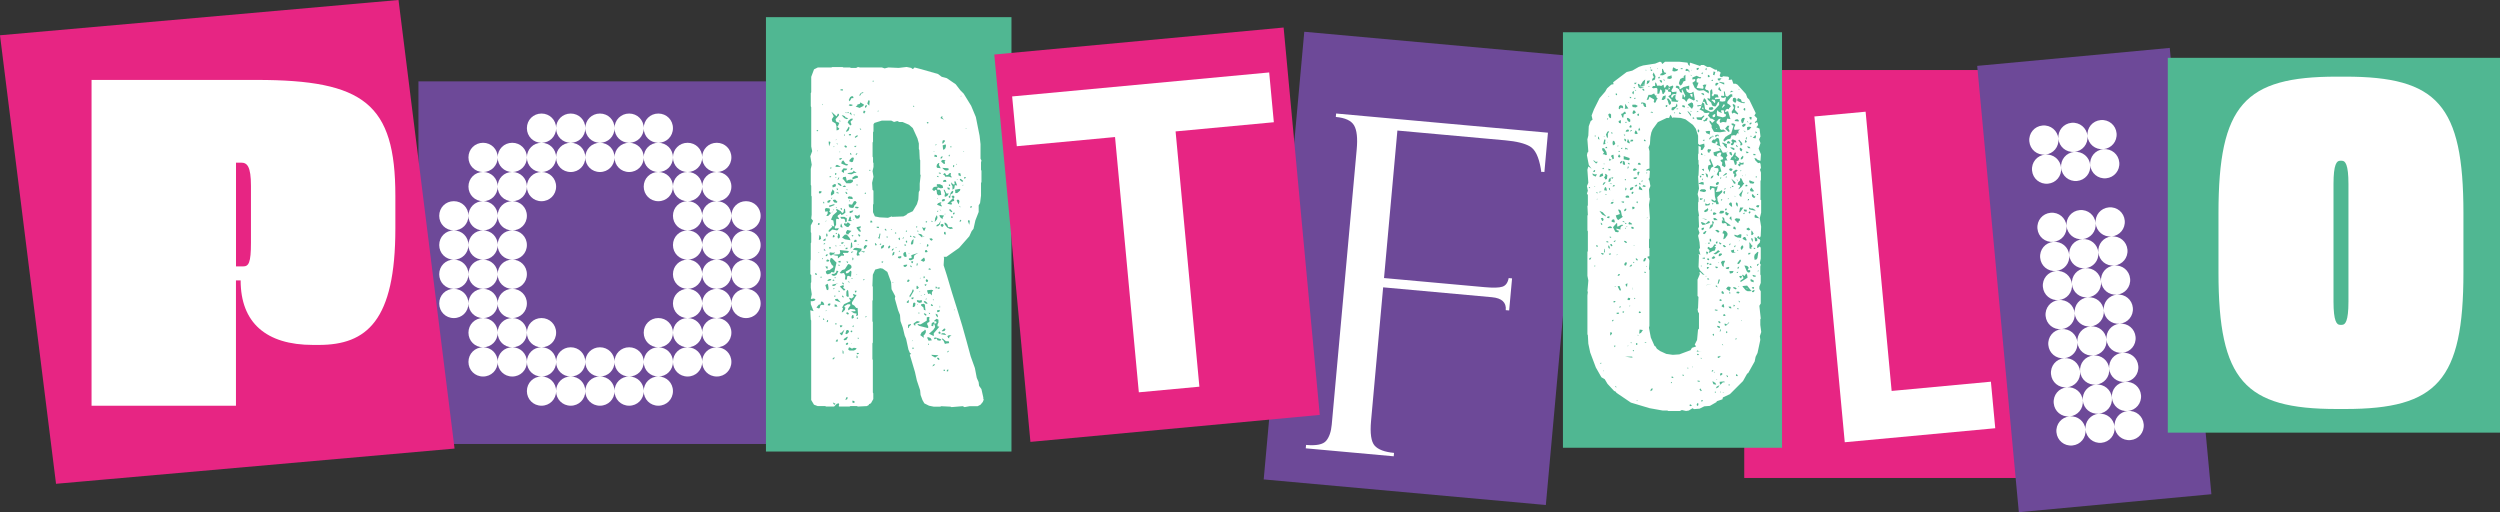 <?xml version="1.0" encoding="UTF-8"?>
<svg id="Capa_2" xmlns="http://www.w3.org/2000/svg" viewBox="0 0 661.86 135.62">
  <rect x="0" y="0" width="661.86" height="135.62" fill="#333333" stroke="none"/>
  <defs>
    <style>
      .cls-1, .cls-2 {
        fill: #e72583;
      }

      .cls-3 {
        fill: #fff;
      }

      .cls-4 {
        fill: #6d4998;
      }

      .cls-2 {
        stroke: #e72583;
        stroke-miterlimit: 10;
      }

      .cls-5 {
        fill: #50b792;
      }
    </style>
  </defs>
  <g id="Capa_2-2" data-name="Capa_2">
    <g>
      <g>
        <rect class="cls-4" x="110.78" y="21.54" width="95" height="96"/>
        <rect class="cls-5" x="202.78" y="4.54" width="65" height="115"/>
        <polygon class="cls-2" points=".56 9.79 15.27 127.54 119.78 118.3 105.07 .54 .56 9.79"/>
        <rect class="cls-4" x="339.78" y="11.54" width="75" height="119" transform="translate(7.95 -33.76) rotate(5.18)"/>
        <rect class="cls-1" x="461.78" y="18.54" width="72" height="108"/>
        <rect class="cls-4" x="528.85" y="14.83" width="51.2" height="118.67" transform="translate(-4.49 51.8) rotate(-5.33)"/>
        <rect class="cls-5" x="573.91" y="15.31" width="87.95" height="99.23"/>
      </g>
      <rect class="cls-5" x="413.78" y="8.54" width="58" height="110"/>
      <path class="cls-3" d="M353.65,30.95l.08-.9,56.08,5.08-.94,10.41-.9-.08.04-.42c-.07-.09-.1-.21-.09-.37-.53-3.12-1.48-5.09-2.86-5.9-1.38-.81-3.56-1.35-6.53-1.62l-28.58-2.59-3.54,39.05,26.61,2.41c2.28.21,3.86.17,4.73-.12.87-.28,1.43-1.04,1.66-2.28l.9.08-.77,8.49-.9-.08c.19-2.05-1.04-3.19-3.69-3.43l-28.77-2.61-3.2,35.34c-.3,3.32.02,5.52.95,6.57.94,1.05,2.65,1.69,5.13,1.92l-.08.9-23.29-2.11.08-.9c2.73.25,4.5-.12,5.32-1.09.82-.98,1.31-2.41,1.48-4.29l6.61-72.88c.27-2.97.04-5.08-.7-6.34-.74-1.26-2.35-2-4.83-2.23Z"/>
      <rect class="cls-1" x="267.85" y="10.65" width="76.93" height="103" transform="translate(-4.45 28.71) rotate(-5.33)"/>
      <path class="cls-3" d="M24.24,107.41V21.16h43.68c28.46,0,36.75,6.31,36.75,30.69v8.66c0,24.38-7.55,30.81-20.29,30.81h-1.49c-12.5,0-19.18-5.94-19.18-17.08h-1.24v33.17H24.24ZM62.48,70.53h1.86c1.49,0,2.1-.87,2.1-6.31v-14.97c0-5.2-.99-6.19-2.6-6.19h-1.36v27.47Z"/>
      <path class="cls-3" d="M116.28,57.13c0-2.17,1.7-3.87,3.87-3.87s3.87,1.7,3.87,3.87-1.7,3.87-3.87,3.87-3.87-1.7-3.87-3.87ZM116.28,64.87c0-2.17,1.7-3.87,3.87-3.87s3.87,1.7,3.87,3.87-1.7,3.87-3.87,3.87-3.87-1.7-3.87-3.87ZM116.28,72.6c0-2.17,1.7-3.87,3.87-3.87s3.87,1.7,3.87,3.87-1.7,3.87-3.87,3.87-3.87-1.7-3.87-3.87ZM116.28,80.34c0-2.17,1.7-3.87,3.87-3.87s3.87,1.7,3.87,3.87-1.7,3.87-3.87,3.87-3.87-1.7-3.87-3.87ZM124.02,41.67c0-2.17,1.7-3.87,3.87-3.87s3.87,1.7,3.87,3.87-1.7,3.87-3.87,3.87-3.87-1.7-3.87-3.87ZM124.02,49.4c0-2.17,1.7-3.87,3.87-3.87s3.87,1.7,3.87,3.87-1.7,3.87-3.87,3.87-3.87-1.7-3.87-3.87ZM124.02,57.13c0-2.17,1.7-3.87,3.87-3.87s3.87,1.7,3.87,3.87-1.7,3.87-3.87,3.87-3.87-1.7-3.87-3.87ZM124.02,64.87c0-2.17,1.7-3.87,3.87-3.87s3.87,1.7,3.87,3.87-1.7,3.87-3.87,3.87-3.87-1.7-3.87-3.87ZM124.02,72.6c0-2.17,1.7-3.87,3.87-3.87s3.87,1.7,3.87,3.87-1.7,3.87-3.87,3.87-3.87-1.7-3.87-3.87ZM124.02,80.34c0-2.17,1.7-3.87,3.87-3.87s3.87,1.7,3.87,3.87-1.7,3.87-3.87,3.87-3.87-1.7-3.87-3.87ZM124.02,88.07c0-2.17,1.7-3.87,3.87-3.87s3.87,1.7,3.87,3.87-1.7,3.87-3.87,3.87-3.87-1.7-3.87-3.87ZM124.02,95.81c0-2.17,1.7-3.87,3.87-3.87s3.87,1.7,3.87,3.87-1.7,3.87-3.87,3.87-3.87-1.7-3.87-3.87ZM131.75,41.67c0-2.17,1.7-3.87,3.87-3.87s3.87,1.7,3.87,3.87-1.7,3.87-3.87,3.87-3.87-1.7-3.87-3.87ZM131.75,49.4c0-2.17,1.7-3.87,3.87-3.87s3.87,1.7,3.87,3.87-1.7,3.87-3.87,3.87-3.87-1.7-3.87-3.87ZM131.75,57.13c0-2.17,1.7-3.87,3.87-3.87s3.87,1.7,3.87,3.87-1.7,3.87-3.87,3.87-3.87-1.7-3.87-3.87ZM131.75,64.87c0-2.17,1.7-3.87,3.87-3.87s3.87,1.7,3.87,3.87-1.7,3.87-3.87,3.87-3.87-1.7-3.87-3.87ZM131.75,72.6c0-2.17,1.7-3.87,3.87-3.87s3.87,1.7,3.87,3.87-1.7,3.87-3.87,3.87-3.87-1.7-3.87-3.87ZM131.75,80.34c0-2.17,1.7-3.87,3.87-3.87s3.87,1.7,3.87,3.87-1.7,3.87-3.87,3.87-3.87-1.7-3.87-3.87ZM131.75,88.07c0-2.17,1.7-3.87,3.87-3.87s3.87,1.7,3.87,3.87-1.7,3.87-3.87,3.87-3.87-1.7-3.87-3.87ZM131.75,95.81c0-2.17,1.7-3.87,3.87-3.87s3.87,1.7,3.87,3.87-1.7,3.87-3.87,3.87-3.87-1.7-3.87-3.87ZM139.49,33.93c0-2.17,1.7-3.87,3.87-3.87s3.87,1.7,3.87,3.87-1.7,3.87-3.87,3.87-3.87-1.7-3.87-3.87ZM139.49,41.67c0-2.17,1.7-3.87,3.87-3.87s3.87,1.7,3.87,3.87-1.7,3.87-3.87,3.87-3.87-1.7-3.87-3.87ZM139.49,49.4c0-2.17,1.7-3.87,3.87-3.87s3.87,1.7,3.87,3.87-1.7,3.87-3.87,3.87-3.87-1.7-3.87-3.87ZM139.49,88.07c0-2.17,1.7-3.87,3.87-3.87s3.87,1.7,3.87,3.87-1.7,3.87-3.87,3.87-3.87-1.7-3.87-3.87ZM139.49,95.81c0-2.17,1.7-3.87,3.87-3.87s3.87,1.7,3.87,3.87-1.7,3.87-3.87,3.87-3.87-1.7-3.87-3.87ZM139.49,103.54c0-2.17,1.7-3.87,3.87-3.87s3.87,1.7,3.87,3.87-1.7,3.87-3.87,3.87-3.87-1.7-3.87-3.87ZM147.22,33.93c0-2.17,1.7-3.87,3.87-3.87s3.87,1.7,3.87,3.87-1.7,3.87-3.87,3.87-3.87-1.7-3.87-3.87ZM147.22,41.67c0-2.17,1.7-3.87,3.87-3.87s3.87,1.7,3.87,3.87-1.7,3.87-3.87,3.87-3.87-1.7-3.87-3.87ZM147.22,95.81c0-2.17,1.7-3.87,3.87-3.87s3.87,1.7,3.87,3.87-1.7,3.87-3.87,3.87-3.87-1.7-3.87-3.87ZM147.22,103.54c0-2.17,1.7-3.87,3.87-3.87s3.87,1.7,3.87,3.87-1.7,3.87-3.87,3.87-3.87-1.7-3.87-3.87ZM154.96,33.93c0-2.17,1.7-3.87,3.87-3.87s3.87,1.7,3.87,3.87-1.7,3.87-3.87,3.87-3.87-1.7-3.87-3.87ZM154.96,41.67c0-2.17,1.7-3.87,3.87-3.87s3.87,1.7,3.87,3.87-1.7,3.87-3.87,3.87-3.87-1.7-3.87-3.87ZM154.96,95.81c0-2.17,1.7-3.87,3.87-3.87s3.87,1.7,3.87,3.87-1.7,3.87-3.87,3.87-3.87-1.7-3.87-3.87ZM154.96,103.54c0-2.17,1.7-3.87,3.87-3.87s3.87,1.7,3.87,3.87-1.7,3.87-3.87,3.87-3.87-1.7-3.87-3.87ZM162.69,33.93c0-2.17,1.7-3.87,3.87-3.87s3.87,1.7,3.87,3.87-1.7,3.87-3.87,3.87-3.87-1.7-3.87-3.87ZM162.69,41.67c0-2.17,1.7-3.87,3.87-3.87s3.87,1.7,3.87,3.87-1.7,3.87-3.87,3.87-3.87-1.7-3.87-3.87ZM162.69,95.81c0-2.17,1.7-3.87,3.87-3.87s3.87,1.7,3.87,3.87-1.7,3.87-3.87,3.87-3.87-1.7-3.87-3.87ZM162.69,103.54c0-2.17,1.7-3.87,3.87-3.87s3.87,1.7,3.87,3.87-1.7,3.87-3.87,3.87-3.87-1.7-3.87-3.87ZM170.42,33.93c0-2.17,1.7-3.87,3.87-3.87s3.87,1.7,3.87,3.87-1.7,3.87-3.87,3.87-3.87-1.7-3.87-3.87ZM170.42,41.67c0-2.17,1.7-3.87,3.87-3.87s3.87,1.7,3.87,3.87-1.7,3.87-3.87,3.87-3.87-1.7-3.87-3.87ZM170.42,49.4c0-2.17,1.7-3.87,3.87-3.87s3.87,1.7,3.87,3.87-1.7,3.87-3.87,3.87-3.87-1.7-3.87-3.87ZM170.42,88.07c0-2.17,1.7-3.87,3.87-3.87s3.87,1.7,3.87,3.87-1.7,3.87-3.87,3.87-3.87-1.7-3.87-3.87ZM170.42,95.81c0-2.17,1.7-3.87,3.87-3.87s3.87,1.7,3.87,3.87-1.7,3.87-3.87,3.87-3.87-1.7-3.87-3.87ZM170.42,103.54c0-2.17,1.7-3.87,3.87-3.87s3.87,1.7,3.87,3.87-1.7,3.87-3.87,3.87-3.87-1.7-3.87-3.87ZM178.16,41.67c0-2.17,1.7-3.87,3.87-3.87s3.87,1.7,3.87,3.87-1.7,3.87-3.87,3.87-3.87-1.7-3.87-3.87ZM178.16,49.4c0-2.17,1.7-3.87,3.87-3.87s3.87,1.7,3.87,3.87-1.7,3.87-3.87,3.87-3.87-1.7-3.87-3.87ZM178.16,57.13c0-2.17,1.7-3.87,3.87-3.87s3.87,1.7,3.87,3.87-1.7,3.87-3.87,3.87-3.87-1.7-3.87-3.87ZM178.16,64.87c0-2.17,1.7-3.87,3.87-3.87s3.87,1.7,3.87,3.87-1.7,3.87-3.87,3.87-3.87-1.7-3.87-3.87ZM178.16,72.6c0-2.17,1.7-3.87,3.87-3.87s3.87,1.7,3.87,3.87-1.7,3.87-3.87,3.87-3.87-1.7-3.87-3.87ZM178.16,80.34c0-2.17,1.7-3.87,3.87-3.87s3.87,1.7,3.87,3.87-1.7,3.87-3.87,3.87-3.87-1.7-3.87-3.87ZM178.16,88.07c0-2.17,1.7-3.87,3.87-3.87s3.87,1.7,3.87,3.87-1.7,3.87-3.87,3.87-3.87-1.7-3.87-3.87ZM178.16,95.81c0-2.17,1.7-3.87,3.87-3.87s3.87,1.7,3.87,3.87-1.7,3.87-3.87,3.87-3.87-1.7-3.87-3.87ZM185.89,41.67c0-2.17,1.7-3.87,3.87-3.87s3.87,1.7,3.87,3.87-1.7,3.87-3.87,3.87-3.87-1.7-3.87-3.87ZM185.89,49.4c0-2.17,1.7-3.87,3.87-3.87s3.87,1.7,3.87,3.87-1.7,3.87-3.87,3.87-3.87-1.7-3.87-3.87ZM185.89,57.13c0-2.17,1.7-3.87,3.87-3.87s3.87,1.7,3.87,3.87-1.7,3.87-3.87,3.87-3.87-1.7-3.87-3.87ZM185.89,64.87c0-2.17,1.7-3.87,3.87-3.87s3.87,1.7,3.87,3.87-1.7,3.87-3.87,3.87-3.87-1.7-3.87-3.87ZM185.89,72.6c0-2.17,1.7-3.87,3.87-3.87s3.87,1.7,3.87,3.87-1.7,3.87-3.87,3.87-3.87-1.7-3.87-3.87ZM185.89,80.34c0-2.17,1.7-3.87,3.87-3.87s3.87,1.7,3.87,3.87-1.7,3.87-3.87,3.87-3.87-1.7-3.87-3.87ZM185.89,88.07c0-2.17,1.7-3.87,3.87-3.87s3.87,1.7,3.87,3.87-1.7,3.87-3.87,3.87-3.87-1.7-3.87-3.87ZM185.89,95.81c0-2.17,1.7-3.87,3.87-3.87s3.87,1.7,3.87,3.87-1.7,3.87-3.87,3.87-3.87-1.7-3.87-3.87ZM193.63,57.13c0-2.17,1.7-3.87,3.87-3.87s3.87,1.7,3.87,3.87-1.7,3.87-3.87,3.87-3.87-1.7-3.87-3.87ZM193.63,64.87c0-2.17,1.7-3.87,3.87-3.87s3.87,1.7,3.87,3.87-1.7,3.87-3.87,3.87-3.87-1.7-3.87-3.87ZM193.63,72.6c0-2.17,1.7-3.87,3.87-3.87s3.87,1.7,3.87,3.87-1.7,3.87-3.87,3.87-3.87-1.7-3.87-3.87ZM193.63,80.34c0-2.17,1.7-3.87,3.87-3.87s3.87,1.7,3.87,3.87-1.7,3.87-3.87,3.87-3.87-1.7-3.87-3.87Z"/>
      <path class="cls-3" d="M260.32,105.55l.12.25-.25.62-.62.74-.74.37h-2.1l-1.36.25-.5-.25-2.97.25-.25-.12-2.47-.12-.25.12h-1.73l-1.24-.25-1.24-.62-.5-.87-.5-1.36-.12-1.24-.87-2.6-.5-2.23-1.36-4.58.37-.25-.37-.25-.37-.87-.62-2.85-.37-.87-.5-2.1-.62-1.73-.12-1.61-.5-1.24-.87-3.09.12-.62-.99-1.86-.12-1.86-.99-2.72-1.24-.87-.62-.12-1.36.37-.62,1.36-.12,2.97.12.25v3.46l-.12.25v5.44l.12.12v5.45l-.12.25v4.21l.12.12v8.66l.12.25v1.49l-.62,1.11-.5.25-.12.25-.49.25-2.35.12-.25-.12h-1.73l-.25.12h-2.72l-.12-.12.12-.49-.12-.25-.49.12-.74.74h-2.1l-.25-.12h-1.98l-.99-.37-.74-1.24v-21.04l-.12-.25-.12-2.48.87.25-.74-1.86v-.87l.25.12.62-.12.37-.25-.12-.25-.37-.12-.74.12.25-1.24-.25-1.73v-1.24l.12-.25v-1.86l-.25-.25v-3.59l.12-.25v-4.33l.12-.25v-2.47l-.12-.25v-1.73l.62-1.24-.5-.62.12-.99v-4.83l-.12-.25v-2.6l-.12-.25v-4.21l.25-1.11-.37-2.23.49-1.36-.25-1.24v-10.4l-.12-.25v-3.46l.12-.25v-4.08l.74-1.98.99-.49h3.59l.25-.12h2.72l.25.12h1.73l.25.12h1.36l.5-.25.5.12h5.82l.74.25.99-.25,2.72.12,2.1-.25,1.24.25.25.25h.25l.37-.37,1.86.49,4.33,1.24.99.74,1.36.37,2.35,1.61,1.24,1.61.87.87,1.98,3.22,1.24,2.97.99,4.95.25,2.23v3.84l.25.5-.12.49v1.98l.12.25v2.97l-.12.25v3.34l-.25,1.98-.37.62v1.73l-.87,2.23-.5,2.23-.49.62-.62,1.36-2.72,3.09-3.34,2.35h-.74l.12.25-.12,1.98.87,2.72,1.36,4.58,1.36,4.33,1.36,4.46,1.11,3.96,1.11,4.08,1.11,3.09.5,2.6.49,1.11.12.99.62.87.5,2.23v.25ZM215.9,72.76h.37v-.25l-.37-.25-.12.25.12.25ZM216.39,34.77l.25-.25-.25-.12-.25.25.25.12ZM216.76,81.67l.25-.12.12-.5.12-.25.37-.12.37.12.25-.25-.37-.62-.5-.12-.12.74-.49.12-.62.74.62.25ZM216.52,39.97l-.12-.25v.37l.12-.12ZM216.76,59.52l.25-.12v-.25l-.37-.12-.12.5h.25ZM216.89,66.82l-.12-.12-.12.25.25-.12ZM216.89,51.23l.5-.12.12-.5h-.62l-.12.25.12.37ZM217.01,63.48l.37-.25-.12-.74-.49-.25.12.25-.12.99h.25ZM217.01,84.02l-.12-.5-.12.25.25.25ZM217.51,73.5v-.25h-.25v.37l.25-.12ZM217.88,27.84l-.25-.37v.25l.25.12ZM217.88,68.68v-.37l-.25.12.25.25ZM218.12,53.95l.12-.25-.12-.25h-.25l.25.5ZM218.5,63.73l.12-.62-.5.25-.25.37h.62ZM218.25,84.64l-.12-.25-.25-.12v.37h.37ZM218.5,64.59l-.25-.25-.12.12-.12.25.5-.12ZM218.62,66.33l-.5-.5v.5h.5ZM218.5,56.05l.62-.12v.62l-.37.62h.5l.74-.74-.5-.5.25-.25-.12-.5-.99-.12-.25.37.12.62ZM218.62,58.65l.25-.25-.37.12.12.12ZM218.99,71.28l.12-.37v-.37h-.62l.5.74ZM218.87,76.72l.37.12.12-.5-.12-.87-.12-.37-.62.37.37,1.24ZM218.87,67.81l.25-.25v-.25h-.25l-.25.25v.25h.25ZM218.74,72.39l.37.25.74-.25.25-.37.74.12.62-2.6-1.24-1.24-.37.12-.12.74.5.99.37.25v.37l-.99.74h-.5l-.5.37.12.5ZM218.74,82.29l.25-.12h-.37v.25l.12-.12ZM218.99,62.61l.12-.25-.12-.5h-.25v.74h.25ZM219.24,69.3l.37-.37-.5-.25-.25.12-.12.37.5.12ZM219.11,85.26l.12-.25v-.25h-.25l-.12.5h.25ZM219.49,53.7l.37-.5v-.25h-.25l-.5.25-.12.37.49.12ZM219.24,74.37l.62-.12.25-.37h-.62l-.49.37.25.12ZM219.61,80.93l.25-.37v-.12l-.12-.12-.5.12-.12.37.5.12ZM219.49,38.73l.37-.99-.12-.25h-.37l.12,1.24ZM219.61,61.38l.74-.62,1.24.25.25-.12.25-.5-.99.12-.12-.37.37-.62v-1.36l.12-.25.62.12v-.25l-.37-.5.12-.25.74-.5.12.37.5-.12.62-.5-.12-.99h-.25l-.12.87-.37.25-.37-.5-1.11-.62-.12.25.25.49-1.11.99-.5,1.11.62.25.25,1.61-.87-.37.37.37-.99.99v.37h.25ZM219.61,54.82l1.24-.5.12-.25h-.25l-1.24.37.12.37ZM219.73,65.95l.25-.37-.25-.25-.25.25.25.37ZM219.73,47.02l.37-.37h-.5l.12.37ZM219.98,67.69l.37-.25.99.25h.37l.12.12v.62l.87-.74h.74v-.37l-.25-.12v-.25h1.24l.25-.25v-.25l-2.35-.25.12.74-.25.37-1.86.12.5-.25.25-.37-.5.12-.87-.12-.12.25v.25l.37.37ZM219.86,44.67l.25-.12v-.25l-.37.12.12.25ZM220.23,51.72l.62-.5v-.62l-.5-.5v.25l-.37.74v.62h.25ZM220.23,52.59l.12-.37-.37.37h.25ZM220.72,30.81l-.5.74.12.62.87.5.25.74v1.11l.5-.12.25-.37-.62-.5.25-.12.37-.87-.87-.37-.12-.62.87-.99v-.37l-.25-.12-.37.74-1.36-1.24.62,1.24ZM220.35,56.18l.12-.25-.37.37.25-.12ZM220.6,73.01h.37l.5-.25.5-.99-.5-.12-.12.49-.5.37h-.5l-.25.25.5.25ZM220.48,49.62l.74-.25.12-.5-.25-.12h-.25l-.5.37.12.5ZM220.85,74.37v-.25l-.25-.12-.25.25.5.12ZM220.48,75.73l.62-.12.25-.37.62-.25-1.61.37v.25l.12.12ZM220.6,95.16l.37-.37-.12-.25-.5.5.25.12ZM220.6,53.21l.25.37.62.12.25-.25-.62-.62-.62.12.12.25ZM220.97,62.74l-.12-.5h-.25l-.12.25v.37l.5-.12ZM220.72,107.04l.25.12.25-.25-.74-.37.25.5ZM220.97,38.73h-.25l-.12.25.37-.25ZM220.85,55.56l-.25-.12v.25l.25-.12ZM220.85,76.47l.12-.12-.25-.12-.12.37.25-.12ZM221.22,78.45l-.12-.25-.25.12v.25l.37-.12ZM221.22,73.63v-.25h-.25v.25h.25ZM221.71,81.18l-.25-.49-.5-.12v.62h.74ZM221.34,46.28l.12-.37-.37-.12v.5h.25ZM221.22,79.57l1.36.5-.87-.99-.62.12v.25l.12.12ZM221.47,85.88v-.25l-.25-.12-.12.37h.37ZM221.47,37l-.12-.12-.12.25.25-.12ZM222.58,44.17l-.37-.25-.5-.25h-.25l-.25.25v.25h1.36ZM221.47,47.02l-.25-.12v.25l.25-.12ZM221.34,54.94h.25v-.12h-.37l.12.12ZM221.47,61.99l.12-.25-.25-.12-.12.25.25.12ZM221.47,65.21l-.12-.25-.12-.12v.37h.25ZM221.47,90.46h.25l.12-.5-.25-.12-.37.5.25.12ZM221.71,38.36v-.37l-.25-.12.25.5ZM221.71,50.36l.12-.12v-.25l-.25-.12-.12.12.25.37ZM222.08,51.23l-.12-.25-.5-.12v.25l.62.12ZM221.96,47.52l.25-.5h-.25l-.25.62.25-.12ZM221.96,48.88l.62.37.25-.12-.37-.5-.74-.25.25.5ZM221.84,63.11h.25l.25-.25v-.62l-.25-.37h-.25v.5l-.12.25.12.49ZM222.46,69.54l.12-.25-.12-.25-.5.12v.25l.5.12ZM222.21,70.41l.12-.25-.37-.12v.25l.25.12ZM222.08,77.34l.25-.12-.12-.25h-.25l.12.37ZM222.46,32.29v-.37h-.37l.37.37ZM222.33,40.34l.12-.12-.12-.12-.12.12.12.12ZM222.46,42.32l.49-.37-.25-.12-.5.12v.25l.25.12ZM222.58,65.09l-.25-.25v.25h.25ZM222.7,72.39l.74-.12.37.74-.12.99h.5l.12-.87.25-.12.74.25.12-1.36-.25-.25-.62.62-.5.12-.12-.25v-.25l1.11-.62.37-.37v-.5l-.37-.37-.5-.12-.87,1.36-.74.25-.62.74.37.12ZM223.45,76.97l.37-.37-.62-.37.25-.5-.25-.25-.87.37,1.11,1.11ZM222.46,86.62h.25l.37-.37-.25-.12h-.5l.12.5ZM222.7,88.72h.25l.62-1.48-.87.87h-.37v.12l.37.5ZM223.07,24l.12-.25-.12-.12h-.5l-.12.25.62.12ZM222.7,55.56l.25-.12-.12-.37-.37.12.25.37ZM222.7,57.91h.74l.25.25.12.74.37-.25v-.87l-.12-.12h-.12l-.37-.25h-1.11l.25.5ZM222.58,60.14l.5.12-.37-1.11-.12.25-.12.5.12.25ZM223.94,43.8h.37l.25-.25-.74-.25-.5-.74-.12-.12-.37.37-.12.49,1.24.5ZM222.95,64.59l.37-.25v-.25l-.62.12v.25l.25.12ZM223.57,31.3l.62.25.37-.25-.74-.25-.12-.25-.5-.25h-.37l.74.74ZM223.45,45.78v-.74l.12.12.5-.12.25-.37-.99-.12-.5.62v.25l.62.37ZM223.07,82.66l.62-.62.12-.62-.25-.12v-.25l.87-.5h.62l.12.25-.62.87v.5l.62-.37,1.11.12.25.37-.12.12h-1.11l.74.49.74.12-.12.62h.25l.25-.25-.12-1.86h-.37l-.5-.62-.62-.37v-.5l1.24-1.98h-.25l-.74-.25.25.74-.62.5-.5-.25-.12.25.37.5-.12.25-1.61.74-.5.87.25.25-.37.99h.25ZM223.07,62.98l.62.37,1.48.25-.25-.62-.74-.87h-.5l-.74.74.12.12ZM223.32,75.36l.12-.25-.37-.37-.12.25.37.37ZM223.32,78.82v-.37l-.37-.25v.37l.37.25ZM223.32,47.52l.74.99h1.11l.25-.12.37-.25v-.49l-.62-.12-.62.12-.37.25-.25-1.11-.74.12-.12.5.25.12ZM223.82,49.5l.12-.12-.25-.25h-.25l-.37.37h.74ZM223.32,93.67v-.62l-.25-.37v.87l.25.12ZM223.57,90.09l.5-.12.37-.62-.12-.25-.87.62-.12.25.25.12ZM223.69,35.88v-.25h-.25v.25h.25ZM224.06,60.01l.5.12.62-.74-.25-.12-.12-.25-.5-.12-.25.37-.5-.25-.12.5.62.49ZM223.69,65.21v-.25l-.25.12.25.12ZM223.94,39.1l.25-.12v-.25l-.37-.25-.25.12v.25l.37.25ZM223.94,29.94h.25l-.25-.25-.12.12.12.12ZM224.06,51.35h.25v-.25l-.37-.37-.12.25.25.37ZM224.31,65.95l.12-.37h-.5l-.12.37h.49ZM224.19,88.48l.62-.62-.25-.5h-.25l-.25.12-.25.87.37.12ZM224.31,105.68l.12-.5h-.37l-.25.74.49-.25ZM224.19,34.89l.5-.37.25-.74-.37-.25v.25l-.62.99.25.12ZM224.06,61.87l.5.25.12-.25.74-.74-1.11-.25-.37.62.12.37ZM224.19,91.32l.25-.12.12-.37-.25-.12-.37.25v.25l.25.12ZM224.31,50.36l.12-.12-.25-.12-.12.12.25.12ZM224.44,56.92h-.37v.12l.37-.12ZM224.19,69.42l.25.25.12-.37-.5-.12.12.25ZM224.31,78.58l.5-.12-.12-.12-.12-1.36-.25-.25-.25.49v1.11l.25.25ZM224.44,83.28l.25-.12v-.25l-.37-.25-.25.12v.25l.37.25ZM224.68,29.94v-.25h-.25l-.12.25h.37ZM225.43,46.15l.74-.37h.62l-.87-.62v.25l-.37.25-.87.12-.37.25,1.11.12ZM225.05,33.16h.25l.12-.25-.25-.62.12-.25.37-.25.12-.37h-.5l-.62.5-.25.5.62.74ZM224.56,52.59l1.11.12.12-.25-.25-.37-.74-.12-.37.25.12.37ZM224.68,74.74h.37l-.62-.37.25.37ZM225.55,58.53l-.37-.37.12-.25-.12-.62-.25.12-.37,1.11h.99ZM224.93,92.81h1.11l.5-.25.25-.37-.74-.12-.49.25-.62-.37-.25.12-.12.5.37.25ZM224.93,26.85l.5-.87h.5v-.25l-.12-.25h-.37l-.37.25-.37.74.25.37ZM224.93,27.96l.25.12.5-.12v-.25l-.74-.12-.25.37h.25ZM225.05,35.88l.25-.12v-.25h-.5l-.12.25.37.12ZM224.93,54.94l.74.12.5-.25-.12-.25.5-.5.25-.49-.37-.37-.37.12-.49.87-.87-.12v.5l.25.37ZM225.43,42.94l.37-.12.25-.87-.12-.25h-.37l-.62.62-.12.37.62.25ZM225.05,53.21l-.25-.25v.37l.25-.12ZM225.55,30.56l-.12-.25-.12-.49h-.25l-.12.25.62.49ZM225.05,56.43l.62-.25.25-.5-.99.25v.37l.12.12ZM225.18,40.96h.25l-.12-.37-.25-.12v.25l.12.25ZM225.3,45.04l.12-.12.37-.25-.37-.25-.25.37.12.25ZM225.67,65.34l-.12-1.11h-.25l-.12,1.61.5-.5ZM225.55,87.98l.12-.37-.37-.12-.12.37.37.12ZM225.92,66.7l-.12-.12-.5.12v.25l.62-.25ZM225.67,73.87v-.25h-.37l.37.25ZM225.55,62.49l.25.12.12-.25-.12-.12-.37.12.12.12ZM225.55,84.39l.49-.25-.12-.74h-.25l-.25.5.12.5ZM225.55,91.08l-.12-.25v.25h.12ZM227.16,47.02v-.25l-.25-.25h-.5l-.74.49v.5l1.49-.5ZM225.8,68.92l.12-.25v-.37l-.25-.12v.62l.12.12ZM225.92,86.62l.12-.5-.25.12-.12.25.25.12ZM225.92,106.67l.37-.12-.12-.37-.5-.12v.5l.25.12ZM226.04,58.16l-.12-.12-.12.25.25-.12ZM227.03,66.33l-.25.99.12.37.74-.12-.37-.62.25-.12.37-.37.74.37h.12l.25-.25-1.11-.12.12-.12.12-.5-1.49-.25-.5.12-.37.37,1.24.25ZM226.17,30.56l.12-.12-.25-.25v.25l.12.12ZM226.29,64.1l.5-.12v-.25l-.12-.25h-.37l-.25.49.25.12ZM226.42,38.98l.37-.37h-.5l-.12.25.25.12ZM226.42,36.5l.62-.37v-.37l-.25.12-.5.37.12.25ZM226.42,57.54l.37.37.62-.12.25-.5-.12-.5-.5.37-.74-.25v.25l.12.37ZM226.42,77.46l.25-.12.12-.37h-.5l.12.5ZM227.03,55.19l.37-.37-.87-.12-.12.12v.25l.62.12ZM227.65,28.58l.12-.12.74-.37.25-.37-.99-.62-.12.37-.74.25.12.12-.5.37,1.11.37ZM226.66,41.08l.37-.5h-.25l-.25.25.12.25ZM227.03,72.64h-.37v.12l.37-.12ZM227.03,49.12v-.25l-.25-.12v.37h.25ZM227.41,61.25l.5.12-.12-.49-.37-.37.37-.12.12-.5-1.11.25v.25l.62.87ZM226.91,84.39h.25v-.25l-.25-.12-.12.25.12.12ZM226.91,93.8l.49-.12-.12-.25h-.5l.12.37ZM227.03,94.79v-.49l-.25-.25v.74h.25ZM227.41,64.72l-.12-.12-.37.12h.49ZM227.28,89.71l.12-.12-.25-.25-.12.25.25.12ZM227.41,62.61h.25l.12-.25-.37-.37-.25.12.25.5ZM227.78,25.24l.25-.5.5-.12v-.25l-.62.25-.37.5v.25l.25-.12ZM227.9,34.4l.12-.12-.37-.37v.25l.25.25ZM228.77,30.07l.37-.5-.25-.25h-.25l-.12.5.25.25ZM228.77,74.12l.12-.25h-.25l-.12.37.25-.12ZM229.01,65.95l.12-.25.5-.62-.5-.25-.37.37-.12.5.37.25ZM229.01,51.35l.25-.12v-.25l-.37.12.12.25ZM229.39,28.33l.12-.49h-.25l-.25.25v.49l.37-.25ZM229.14,63.85h.5v-.25l-.25-.12-.37.12.12.25ZM229.14,84.02l.25-.12v-.25l-.37.25.12.12ZM230.13,27.96l.12-1.24-.25-.25-.25.5-.12.49.5.5ZM230.25,45.29l.25-.25-.25-.12-.12.25.12.12ZM230.87,58.9l.12-.12-.25-.37h-.25l-.12.49h.49ZM230.99,50.24l.25.25v3.46l-.12.25v1.98l.5,1.11,1.24.25,2.23.12.99-.37.12.12,2.97-.12.74-.37.37-.37,1.36-.62,1.11-1.86.37-1.24.12-1.98.25-.5v-1.73l.25-2.23-.12-.25v-3.71l-.12-.25-.12-2.47-.12-.25v-1.48l-.37-1.36-1.24-2.72-.99-.87-1.73-.74h-.87l-.5-.25-.87.25-.74-.37h-2.47l-1.98.62-.25.37v1.86l-.12.25v2.48l-.12.25v3.71l.12.25v1.24l.12.25v.99l-.25,1.11.25,1.49-.37,1.61.12,1.86ZM231.37,21.53l-.25-.25-.12.37.37-.12ZM231.74,64.96h.25l.12-.25-.37-.37-.12.12.12.5ZM232.6,60.39l.12-.25-.12-.12h-.5v.25l.5.12ZM232.6,29.45l-.12-.25-.12.25v.12l.25-.12ZM232.6,63.11l.25.12.25-1.36h-.25l-.12.74-.25.37.12.12ZM233.1,64.84l.25-.25-.25-.12-.25.25.25.12ZM233.47,65.83l.49-.37.12-.5-.25-.12-.5.37-.12.5.25.12ZM233.47,69.54h.25l.12-.37-.5.12.12.25ZM234.58,61.13l.12-.25-.37-.37-.12.25.37.37ZM235.08,62.86l-.12-.25h-.25v.25h.37ZM235.45,65.71l.25-.37-.12-.37-.37.25-.12.5h.37ZM236.07,60.88l.12-.25-.37.12.25.12ZM236.32,66.33l.37-.5h-.25l-.25.12-.12.37h.25ZM236.69,67.44l.12-.74h-.25l-.25.37-.12.62.5-.25ZM236.56,74.74l-.25-.12v.25l.25-.12ZM237.31,61.75l-.12-.25-.25.12v.25l.37-.12ZM237.31,65.58l.12-.12h-.25l-.12.25.25-.12ZM237.8,68.31l.5.12.37-.37-.12-.25-.74.12-.12.12.12.25ZM238.17,63.6l.12-.25-.12-.5-.37.37.37.37ZM238.3,66.57l-.25-.25-.12.37.37-.12ZM239.16,63.11l.12-.12-.12-.25-.25.5.25-.12ZM239.41,67.93l.5.12.12-.25-.25-1.11h-.25l-.37.37v.5l.25.37ZM239.41,70.66h.37l.37-.37v-.25l-.87.12-.12.25.25.25ZM239.53,65.09l.37-.12-.12-.25h-.37l.12.37ZM240.03,61.38l.12-.25-.25-.12-.12.25.25.12ZM239.9,64.22h.25v-.49h-.25l-.12.12.12.37ZM240.15,80.19h.37l.12-.62-.12-.12-.5.5.12.25ZM240.52,74.62l.25-.25v-.25l-.25-.12-.25.12-.12.5h.37ZM240.65,86.87v-.37l.5-.5v-.25l-.74.25v.74l.25.12ZM240.77,67.07l-.12-.12-.12.25.25-.12ZM241.14,68.92l.74-.37.12-.74.12-.25.99-.62-1.86.62.12.74-.74.12v.37l.5.12ZM240.89,78.7l.12-.12.87-1.48v-.37l-.25-.12-.25.74-.62.99.12.37ZM241.02,62.74h.25v-.25l-.25-.12-.12.12.12.25ZM241.27,70.78l.12-.25-.25-.25-.25.12.37.37ZM241.39,64.84l.37-.37.12-1.11h-.12l-.37.37-.25.74.25.37ZM241.39,69.67h.25l.12-.5h-.5v.25l.12.25ZM241.39,79.2h.37l.12-.5-.62.12.12.37ZM241.64,90.21l-.12-.12-.12.25.25-.12ZM242.01,92.19l-.37-.25-.12.5.5-.25ZM241.88,81.3l.37-.25.12-.74-.37-.25-.25.25-.12.99h.25ZM242.01,28.33v-.25l-.25-.12v.25l.25.12ZM242.26,62.98l.12-.25-.62-.25v.25l.5.25ZM242.26,86.25l.12-.25-.12-.25,1.11-.37.12-.25-.74-.12-.87.62v.25l.37.37ZM242.75,60.26l.12-.25-.25-.12-.12.25.25.12ZM242.87,70.29l.12-.5-.25-.12-.12.62h.25ZM243,76.47l.25-.37-.49-.5-.12.25v.62h.37ZM242.87,79.94l.5.25.62-.12.12-.5-.25-.12-.37.12-.74-.12v.25l.12.25ZM243,80.56l-.12-.12-.12.25.25-.12ZM243.12,61.38v-.25l-.25-.12v.25l.25.12ZM243.25,86.25l2.48.62v-.49l-.25-.5v-.37l.5-.25.12-.25-.12-.5.12-.5-.25-.12-.49.12v.87l-1.61.99h-.37l-.37-.12-.12.12.37.37ZM244.11,62.86l.12-.25v-.25l-.37-.37-.87-.12,1.11.99ZM243.49,82.91l-.25-.25-.12.37.37-.12ZM243.62,77.22l-.12-.12-.12.25.25-.12ZM243.62,64.59h.12l-.25-.25.12.25ZM243.74,73.63l-.12-.12-.12.25.25-.12ZM244.61,89.47l-.12-.62.37-.37.25-.5v-.5l-.25-.25-.12.25-.74.5-.37.74.99.74ZM244.48,69.3l.37-.25v-.37l-.12-.37-.12-.12-.87.74.74.37ZM243.99,78.21l-.12-.12-.12.25.25-.12ZM244.48,81.42l.12.62.5.12-.12-.25-.12-1.24-.25-.25-.74.12v.37l.62.5ZM244.48,61l.25.12.37-.87h-.25l-.25.12-.5-.25.37.87ZM244.73,62.74l-.25-.25v.25h.25ZM244.73,73.63l.12-.25-.25-.37-.12.62h.25ZM244.73,78.08l.25-.25h-.37l.12.25ZM244.98,80.31l.37.12.25-.12-.5-.5-.5-.12v.25l.37.37ZM244.98,83.53h.25v-.37l-.62-.25v.25l.37.37ZM244.98,75.73l.37-.37-.25-.12-.37.12.25.37ZM245.1,66.82l.5-.12-.25-.5h-.37l-.12.5.25.12ZM245.23,79.32l.12-.37-.37.25.25.12ZM245.35,58.9l.12-.25-.37-.12v.37h.25ZM245.23,74.62h.37l.12-.37-.37-.37-.25.25v.25l.12.25ZM245.47,32.67h.25l.12-.25-.37-.12-.12.12.12.25ZM245.72,65.21l.12-.37-.37-.25-.12.74.37-.12ZM245.72,77.83l.5-.12.49.5v-.87l.37-.5-.5-.12-1.11.12v.25l.25.74ZM245.84,90.21l.87-.12-.37-.62-.74-.25-.12.25.37.74ZM245.84,91.32l.12-.25-.25-.12v.37h.12ZM246.46,71.4l-.12-.25-.25-.12-.25.12v.25h.62ZM245.97,83.03l.25.12v-.25l-.37-.12.12.25ZM247.21,88.97v-.74l1.49-1.73-.5-.12v-.5l.25-.5v-.74l-.5-.25-.62.5.12.25.37-.12.12.5-.62.25.12-.25-.25-.25-.5.25-.12.74.5.12v-.5h.37l.12.74-.5.74-1.11.99,1.24.62ZM246.22,63.48l.37.25.37-.25-.25-.37h-.62l.12.37ZM246.96,81.05v-.25l-.25-.25h-.25v.37l.5.12ZM246.83,58.78l.12-.12-.37-.25v.25l.25.12ZM246.71,94.17l.87.5.87-.62-1.86-.12.12.25ZM247.33,50.61l.25-.37.37.12.12.99.37.37.74-.12-.12-.99-.25-.37h-.62l-.12-.25.25-.37.74.25.62-.12-.12-.62-.74-.37h-.74l-.12.25.25.37-.99.12-.37.5v.25l.5.37ZM247.33,96.77l.25-.37-.5.12-.25.49.5-.25ZM247.08,79.57l.12-.25-.25-.12.12.37ZM247.58,39.97h-.37l-.12.12.5-.12ZM247.45,89.84l.5-.25.25.5.74.12.25-.37-1.49-.5-.5.12.25.37ZM248.07,41.58v-.25l-.12-.25-.5-.12-.12.5.74.12ZM248.07,58.03l.12-.49-.12-.5h-.12l-.37.74-.12.99.62-.74ZM247.95,38.36v-.12h-.25l-.12.25.37-.12ZM247.95,76.35l.12-.37-.37-.12v.5h.25ZM247.82,83.53l.37.5.12-.25-.12-.49-.5-.25.12.5ZM248.32,59.89l.5-.5.25-.99-.5.87-.5.25-.25.37h.5ZM248.07,44.42l.99.12-.5-.87.12-.5h-.25l-.37.37-.12.5.12.37ZM248.44,46.9l.12-.12-.5-.25v.25l.37.12ZM248.32,52.59l-.12-.12-.12.25.25-.12ZM249.31,54.69v-.25l-.37-.5.25-.12v-.25h-.25l-.62.25-.25.37,1.24.5ZM248.32,56.05l.12-.25h-.25l-.12.25h.25ZM248.2,82.66l.5-.12.12-.5-.74.12v.25l.12.25ZM248.44,95.28h.25v-.25l-.12-.25-.37-.12-.12.25.37.37ZM248.44,76.47l.37-.12v-.25h-.62v.25l.25.12ZM248.57,88.35h.37l.12-.25-.37-.37-.25.25.12.37ZM249.06,46.03v-.25l-.5-.12v.25l.5.12ZM248.94,55.68h.25l-.5-.25.25.25ZM248.81,57.17v.25l.74.62v-.37l.37-.62-1.24-.12.12.25ZM248.94,81.05l-.12-.12-.12.25.25-.12ZM248.94,81.3l-.12-.12-.12.25.25-.12ZM249.93,31.68l-.5-.5.12-.37h-.25l-.25.25v.25l.87.37ZM249.43,41.82l.12-.5-.5.25v.5l.37-.25ZM249.43,60.14l.37-.37v-.25l-.25-.25-.5.12v.37l.37.37ZM250.55,88.72l-.5-.5h-.62l-.37.25,1.49.25ZM249.93,43.43l.25-.12v-.25l-.12-.25.25-.37-.74-.12-.37.25v.25l.74.62ZM249.56,53.33l.5-.12.12-.37-.12-.12h-.5l-.25.49.25.12ZM249.56,87.73l.5-.12.25-.37-.12-.25h-.25l-.62.62.25.12ZM249.8,90.21l.37.87.25-.12.87-.12-.12-.49h-.74l-.87-.74-.25.12.49.5ZM249.68,37.99l.5-.62-.12-.25h-.25l-.25.12-.12.74h.25ZM249.93,44.92l.5.25.62-.12.12-.25-.12-.25-1.61-.12.5.5ZM249.68,39.6h.25l.37-.37.12-.5v-.37l-.12-.12-.74.25.12,1.11ZM250.18,46.53v.25h1.11l.62.25v-.25l-.25-.37.12-.62-.5.12-.25.37-.5.12-.37-.62-.5.37.5.37ZM250.55,48.13l-.12-.49h-.5l-.25.25v.25h.87ZM250.18,51.23l-.12.74.25.12.5-.25.37-.62h-.62l-.5-.99h-.25l.37.99ZM249.93,98.25l.25-.12v-.25h-.37v.25l.12.12ZM250.42,62.12l-.12-.74h-.25l-.12.12v.49l.5.12ZM250.3,56.67l-.12-.12-.12.25.25-.12ZM250.18,59.52l.62.74.74.37.74-.12-.25-.37h-.99l-.25-.74-.37-.37-.37-.12v.25l.12.37ZM251.04,98.25v-.5l-.37.25v.37l.37-.12ZM250.92,50.11l.5.12v-.5l-.62-.12.12.49ZM251.91,54.2l.12-.5-.37-.12.5-.25.37-.12.12-.25-.25-.37.25-.25v-.37l-.37-.25-.37.37.37.37-1.49,1.48,1.11.25ZM251.04,89.47l.25.12v-.25l.12-.25.5-.25-.62-.12-.5.25.25.5ZM251.04,93.18l.25-.37-.5.25v.25l.25-.12ZM251.29,41.45l.25-.5-.37.12v.25l.12.12ZM251.29,49.25h.25v-.25l-.25-.25-.12.25.12.25ZM251.54,52.47l.12-.99.5-.25.25-.49-.25-.25-.37.37-.12.25-.25.74-.25.12v.25l.37.25ZM251.41,55.81l.5.37.25-.12-.5-.62h-.37l.12.37ZM251.91,38.98l-.12-.37-.12.12-.12.25h.37ZM251.91,48.88l.25.37v.99l.5-.37.12-.87.62.12-.37-.99-.25-.25-.12.37.12.5-.25.12-.25-.12-.5-.5.12.62ZM252.16,57.66l.12-.12-.12-.25h-.37v.37h.37ZM252.53,44.3l.12-.5-.25-.12-.12.37.25.25ZM252.4,56.8l.25-.12.12-.37h-.37l-.12.25.12.25ZM252.77,82.04l-.12-.12-.12.25.25-.12ZM252.9,50.49v.62h.5l.74-.62.12-.37-.25-.12-1.24.25.12.25ZM253.39,43.68l-.25-.37v.25l.25.12ZM253.52,47.52l-.12-.12-.12.25.25-.12ZM253.76,54.07l.12-.25.12-.5-.12-.37-.37-.12-.25.25.49.99ZM254.38,46.65l-.12-.74-.5-.12v.62l.62.25ZM254.26,54.94l-.12-.49-.12.25.25.25ZM254.38,58.65l.12-.25-.25-.25-.25.5h.37ZM254.51,48.01l.37.12.12-.25-.62-.5h-.25v.25l.37.37ZM254.51,25.36h-.12v.37l.12-.37ZM255,49.12v-.25l-.25.25h.25ZM255.25,40.09l-.12-.12-.12.25.25-.12ZM255.5,47.27l.25-.37h-.5v.37h.25ZM255.87,34.03l-.12-.12-.12.25.25-.12ZM256.61,59.52l.12-.87v-.25l-.37-.12-.12.25.37.99ZM257.11,55.06l.25-.5-.5.12v.25l.25.12Z"/>
      <path class="cls-3" d="M295.2,36.28l-26.01,2.43-1.23-13.18,68.05-6.35,1.23,13.18-26.01,2.43,6.3,67.58-16.03,1.49-6.3-67.58Z"/>
      <path class="cls-3" d="M466.25,53.08v3.22l-.37,1.49.37,2.23-.12,2.48-.25.5-.25-.5-.49.25.25.37.5.25.12.25-.12.62-.62.62-.12.74h.25l.5-.37.25.37v2.85l-.25,1.24.25.37-.12.5v2.1l.12.25v1.98l-.37.99v.62l.37.62v3.22l-.37.62.37,3.34-.12.25v1.48l.25,1.86-.37,1.11.12.99-.74,3.47-.5.99-.25,1.24-1.73,3.09-.25.12-1.11,1.98-3.46,3.46-1.86.87-.12.5-1.48.5-.12.25-1.73.99-1.49.12-1.24.62-1.48.12-.37-.25-.99.62-.74.12-1.11-.25-.5.25h-3.09l-.25-.12h-1.24l-3.46-.62-4.95-1.48-3.84-2.6-.12-.25-.5-.25-1.73-1.86-.74-1.24-.87-.5-1.48-2.6-1.49-3.96-.5-2.35-.12-2.23-.12-.25v-10.27l.12-.99-.12-.12.25-2.85-.25-1.24v-6.31l.12-.25v-5.2l-.12-.25v-3.96l.12-.12-.12-2.35.12-.25v-2.72l-.25-.37.25-.74-.25-1.24.37-.87-.25-3.46.25-.87.87.62-.74-.99-.5-2.6.12-.62.25-.37-.25-3.22.25-.99.12-2.48.5-1.36.5-.37-.25-1.11.62-1.61,1.48-2.97,1.49-1.73.5-.87,1.11-.99.62-.12-.12-.5,3.59-2.72,1.49-.37,1.73-.99,1.11-.37,3.22-.5,1.24-.5.37.12.25.5.74-.62h3.71l2.23.25.25.62.37.25v-.74l.12-.12,2.6.87.25-.25h.74l.87.5h.74l1.36.74h.5l.12.5.37-.12.5.37-.25.74.12.37.5.12.25-.25,1.36.12.25.25-.12.62.87-.12.37,1.11h.62l.49.25,2.23,2.48.37.99.5.49,1.73,3.59-.37.62.74.74-.12.62-.5.37.12.25.5-.25.25.62-.12.37-.37.37.87.37.25,2.1-.37.74.37.99-.5,1.48.62,1.49-.12,1.73-.74-.25-.37-.37-.5-.12.25.62.74.74.37-.12.25.25.12,1.11-.25.5.25.74v1.98l-.12.25v4.95l.25.25ZM420.71,49.74l.25.12v-.25l-.37-.12.12.25ZM420.96,68.8l.37-.62-.5.12-.12.37.25.12ZM421.7,46.4l.74.37.12-.25.25-.37h-.74l-.49-.25.12.49ZM422.2,45.54l.12-.49h-.25l-.37.37.5.12ZM422.57,43.31l.37-.37-.12-.25-.25.25-.62-.5-.12.12.74.74ZM422.32,49.37l-.12-.12-.12.25.25-.12ZM422.2,70.53l.25-.12-.37-.12v.25h.12ZM422.45,36.13v-.25h-.25v.25h.25ZM422.69,51.1l.25.12v-.25l-.37-.12.12.25ZM422.69,65.34h.25l.12-.25-.5-.25.12.49ZM422.94,52.71l-.12-.12-.12.25.25-.12ZM423.44,37l-.12-.62-.25-.25v.62l.37.25ZM423.56,46.9l.87-.37-.12-.62h-.12l-.5.25-.25.5.12.25ZM423.56,51.1l.12-.25.37-.12h-.62l.12.37ZM424.18,56.8l.99.5v-.12l-.87-.99-.87-.37.74.99ZM423.68,96.27h.25v-.25l-.37.12.12.12ZM424.18,58.53l.25-.12.12-.37-.25-.37-.49.12.37.74ZM423.93,59.52h.25v-.25l-.37-.37v.37l.12.25ZM424.3,67.44l.25-.12v-.25l-.62-.12v.25l.37.25ZM424.67,40.34l-.37.5h.37l.49.25.25-.12-.12-.74-.62-.99h-.5v.5l.5.62ZM424.43,44.79l.25-.25-.25-.12-.25.25.25.12ZM424.43,49l.5-.5.12-.37-.5.25-.25.5.12.12ZM425.05,38.11l-.12-.37.12-.74-.25-.12-.12.25-.25,1.11.62-.12ZM424.55,98.38v-.37l-.12.12.12.25ZM424.8,36.13l-.12-.12-.12.25.25-.12ZM424.67,43.56l.12-.25h-.25l.12.25ZM424.92,47.27v.25l.5-.12.12-.99-.37-.37h-.25l.12.37-.37.62.25.25ZM425.42,50.49l-.12-.62-.12-.25-.12-.12-.25.25-.12.62.74.12ZM424.92,66.7l-.12-.87-.12.12v.99l.25-.25ZM425.54,39.22l-.12-.25-.12-.12-.25.12v.25h.5ZM425.42,51.48l-.37-.12v.25l.37-.12ZM425.42,36.38l.25.12v-1.11l.37-.62h-.25l-.25.12-.37.74.25.74ZM425.29,64.1l.5.12v-.25l-.25-.12-.37.12.12.12ZM425.54,31.68l.25-.25-.25-.12-.12.25.12.12ZM426.03,57.79l.12-.5h-.5l-.25.37.62.12ZM425.66,37.74l-.12-.25v.25h.12ZM426.65,60.39l.12-.25-.5-.25-.62.25v.25h.99ZM426.03,25.49l-.12-.12-.12.25.25-.12ZM426.03,31.06l.37.25.12-.12v-.87l-.25-.25h-.25l-.25.25.25.74ZM425.91,45.16l.5-.12-.12-.25-.5-.12.12.5ZM426.16,48.13l.25-.25v-.74l-.12-.12-.37.5-.12.62h.37ZM425.91,65.71l.37.12-.25-.74-.25-.12v.5l.12.25ZM426.03,50.24l.37.25-.12-.12-.12-.62h-.25l.12.5ZM426.03,67.44l.5-.12-.12-.25-.5.12.12.25ZM426.65,42.32l-.25-.12-.37-.25v.62l.62-.25ZM426.53,48.75l.25-.12-.74-.12.5.25ZM426.53,62.98v-.25l-.37-.12v.25l.37.12ZM426.65,65.21l.25-.12-.25-.49h-.25l-.12.25.37.37ZM426.78,88.35l-.12-.37h-.37v.87l.5-.5ZM426.9,53.95l.25-.25v-.25h-.25l-.37.12-.12.37h.5ZM426.9,35.39v-.25l-.37-.12v.25l.37.12ZM426.78,41.7l.12.49.25-.12.12-.12-.12-.99-.5.12-.12.37.25.25ZM426.78,47.39l.37-.37-.5-.12v.25l.12.25ZM426.9,58.78l.49.12.12-.12-.12-.62-.37-.12-.37.37v.25l.25.12ZM426.9,85.14l.25-.25v-.25l-.37.12.12.37ZM427.02,38.48l.37-.12.25-.37-.25-.62-.37-.12-.12.62.12.62ZM427.15,49.37l.37-.12-.12-.25h-.25l-.25.37h.25ZM427.15,52.96l-.12-.12-.12.25.25-.12ZM427.64,61.38l.74.12.25-.37-.62-.25-.12-.37,1.11.25v-.5l.37-.49h.37l-.12-.25h-.37l-.99.49-.12-.12v-.74l-.12-.12-.99,1.11.62,1.24ZM427.52,64.1l.25-.5-.62.25.37.25ZM427.27,80.19l.5-.5h-.62l.12.5ZM427.52,91.94l.12-.25v-.25l-.37.12.25.37ZM427.77,75.85l-.25-.12v.25l.25-.12ZM428.01,102.58l-.25-.37-.12.12v.12l.37.12ZM428.01,25.24l.12-.25-.12-.25h-.25v.37l.25.12ZM428.01,57.79l.37.49,1.24-.87-.25-.37-.25-1.24-.49-.37-.25.12.12.25.37.87-1.11.37.25.74ZM428.26,67.44l-.12-.12-.25.25.37-.12ZM428.63,83.03v-.25h-.62v.37l.62-.12ZM428.51,38.61l-.25-.12v.37l.25-.25ZM428.51,73.01l.25-.12.12-.37-.5.12-.12.37h.25ZM428.76,76.84l.25.12.12-.25-.37-.99h-.25l-.25.12.5.99ZM428.88,41.7l.12-.37-.37-.49-.25.49v.25l.5.12ZM428.76,28.95l.37-.5.37.25.25-.25-.12-.37-.12-.12-.5-.12-.37.25-.12.62.25.25ZM428.63,32.54l.49.12v-.87l-.62.25.12.49ZM428.88,40.21l-.12-.25h-.25v.25h.37ZM428.88,81.55l.25-.5-.37.12v.25l.12.12ZM429.13,43.31l.12-.12.25-.37-.12-.25-.5.37v.25l.25.12ZM429.5,31.06l.25.12.12-.87.62-.25-.25-.5h-.12l-.74.62-.25-.12.37.99ZM429.25,39.47l.25-.12v-.25l-.37.12.12.25ZM429.38,53.58l.5.12.12-.25-.12-.12h-.62l.12.25ZM430.12,58.9l-.12-.25-.25-.12-.25.12.62.25ZM429.62,82.78h.25l.12-.25-.12-.12-.37.12.12.25ZM429.99,43.68l.25-.12-.12-.74-.5-.25v.87l.37.25ZM429.99,35.88h.25v-.25h-.37l.12.25ZM431.23,42.44l.12-.12.12-.25-.12-.25-1.48-.5v.87l1.36.25ZM430.12,37.24l.37.25v-.5l-.25-.25h-.25l.12.5ZM430.12,55.93l.25-.12.25-.5-.25-.12-.37.37v.25l.12.12ZM430.49,64.35l.25-.12-.25-.37-.5-.12v.25l.5.37ZM430.24,70.29h.25l.25-.74-.37-.12-.25.25-.12.49.25.12ZM431.11,28.71l-.87-1.24v1.11l-.12.25.99-.12ZM430.37,47.76l.12-.25-.25-.12-.12.25.25.12ZM430.61,32.54v-.12l-.12-.25-.25.37h.37ZM430.49,39.47l.5.12-.12-.25-.62-.25v.5l.25-.12ZM430.49,50.36l.12-.49-.25-.25-.12.74h.25ZM430.61,59.27l-.12-.25h-.25v.25h.37ZM430.37,60.63l.12-.25-.12-.12-.12.25.12.12ZM431.85,94.66h.37l-.12-.25h-1.86l1.61.25ZM430.61,34.89l.62-.12v-.37l-.25-.12-.37.12-.25.37.25.12ZM430.61,52.34h.62l.12-.12-.12-.37-.5-.12-.37.25v.25l.25.12ZM430.74,75.98l.12-.99-.49.25v.25l.37.5ZM430.86,60.01l-.25-.12v.25l.25-.12ZM430.98,32.05l.37.25.25-.12v-.5l-.37-.37-.5-.12v.37l.25.5ZM431.36,37.99l.12-.25-.5-.99-.25.87.62.37ZM430.98,44.67l.25-.5-.25-.12-.12.5.12.12ZM430.98,79.44h.5l.12-.5-.5-.12-.25.37.12.25ZM431.11,91.57l-.12-.12-.12.25.25-.12ZM431.36,43.56l.12-.25-.5-.25v.25l.37.25ZM431.36,27.34l-.25-.37v.25l.25.12ZM431.23,59.4h.87l-.12-.25-.62-.37-.12.12-.12.25.12.25ZM431.48,33.78h.25l.25-.12-.12-.49h-.25l-.25.37.12.25ZM431.85,70.53l.25-.37-.25-.12-.5.5h.5ZM431.48,81.18l.12-.25h-.25l.12.25ZM431.85,25.98v-.25l-.37-.12v.37h.37ZM431.73,34.77l.37-.25-.25-.12-.37.37h.25ZM431.73,50.36l.49-.25.25-.49-.25-.12-.62.25-.12.5.25.12ZM432.35,37.37v-.37h-.62l-.12.5.74-.12ZM432.1,90.83l-.37-.25v.25h.37ZM431.97,60.51l.5.12v-.5l-.5-.12-.12.25.12.25ZM432.22,51.35l.25-.37-.12-.25-.37.12v.5h.25ZM432.47,24.99l.12-.74-.25-.12-.25.49.37.37ZM432.22,28.33l.87.12.5-.37-.12-.12-.5-.25h-.74l-.12.12.12.49ZM432.22,55.44l.5-.25v-.37l-.5-.12-.12.25.12.5ZM432.47,30.19l.62-.37-.25-.5-.37-.12-.25.49v.37l.25.12ZM432.35,76.84l-.12-.87v.5l.12.37ZM432.47,93.06l.12-.25v-.12h-.37l.25.37ZM432.47,45.29l.74-.25.12-.25-.25-.12-.37-.12-.37.25.12.49ZM432.72,69.54l-.25-.25-.12.37.37-.12ZM432.72,23.38l.12-.25-.25-.12-.12.25.25.12ZM432.72,47.39h.37l.37-.37-.25-.12-.74.12v.25l.25.12ZM432.72,64.96l-.12-.12-.12.25.25-.12ZM432.72,26.23l.37-.25-.25-.12-.25.25.12.12ZM432.97,79.07l-.25-.25-.12.37.37-.12ZM432.97,22.27l.37-.37h-.62v.37h.25ZM433.09,35.51l.5-.12-.37-.74-.25-.12-.25.74.37.25ZM432.97,49.37h.25l.25-.37-.25-.12-.5.37.25.12ZM433.21,24l-.37-.25v.25h.37ZM433.46,69.05l.12-.37-.5-.37v.37l.37.37ZM433.21,91.32h.25v-.5h-.25l-.12.25.12.25ZM433.58,53.83v-.5h-.25l-.12.25.37.25ZM433.58,106.05l-.25-.12v.25l.25-.12ZM433.58,30.69h.25l.12-.62-.49.12.12.5ZM433.58,46.4h.25v-.25l.25-.62-.25-.12-.37.25.12.74ZM433.83,23.14l.5.25.99-.25-1.48-.12,1.48-.25.25-1.73-.62.49-.74,1.24-.12-.37-.37-.25-.12.25.25.74ZM434.33,43.68v-.37l-.37-.25-.25.12-.12.37.74.12ZM433.83,88.85l-.25-.25v.25h.25ZM434.2,34.52v-.25l-.25-.49-.25.74h.5ZM434.82,50.36l-.12-.37-.62-.74-.12.25-.12.62.99.25ZM433.95,82.91l.5-.12-.12-.25-.37-.12-.12.25.12.25ZM434.08,48.88h.25v-.25l-.37-.25v.25l.12.25ZM434.45,88.11l.5-.74-.87-.12-.12,1.11.5-.25ZM434.82,27.34l.25.25v.25l.37.49h.37l-.12-.87-.37-.25-.74-.12-.12.5.37-.25ZM434.82,48.01l.12-.12-.12-.12-.25.12v.25l.25-.12ZM435.07,22.39l.12.12v.12l-.37-.12.25-.12ZM435.07,24h.25v-.25l-.25-.25h-.25v.25l.25.25ZM435.56,49.5l.12-.25-.12-.12-.5-.12-.25.37.74.12ZM435.19,69.3l.37-.25.25-.74h-.25l-.25.12-.25.5.12.37ZM435.32,37.37h.5l-.5-.49-.12.37.12.12ZM435.44,72.27h.25v-.25l-.25-.12-.12.12.12.25ZM435.81,90.83v-.25l-.5.12.5.12ZM435.93,18.56l-.25-.12v.25l.25-.12ZM436.43,45.04l.37.25-.12,1.73-.25.37.25.5.25,1.36-.37.87.12,2.23.12.25-.25,1.61.25,3.71-.12.25v4.95l-.12.25v2.23l.12.12v2.1l-.5.12v.25l.37.37.12.49-.12,2.23.12.25v14.73l-.12.5.49,2.6.99,2.23.25.12.37.62.87.62,1.61.74,1.73.25,1.73-.12,2.97-1.11.37-.62,1.11-.37-.37-.49.62-1.24.25-2.72.25-.25v-4.08l-.25-.37-.12-.74.12-.25.12-2.97-.25-.25v-4.33l.62-1.48-.12-.5h.25l.62.62.5.12-1.24-1.24-.37-.87.12-2.97-.12-.5.5.25-.37-1.36.25-.5-.12-1.48-.37-1.73.37-.74-.37-1.11.25-.5-.12-2.72.12-.25-.25-1.48v-1.98l.12-.25v-.99l-.25-.99.37-1.48-.12-1.24,1.36.25v-.62l-.5-.12-.87.37-.12-1.86.12-.25.12-2.72-.12-.25v-.99l-.12-.25v-1.36l.12-.25v-1.98l.62.25v.87l.5-.12.5-.87-.12-.74-1.24.37-.37-.37v-2.1l-.62-1.86-.74-.99-1.98-1.48-1.24-.37-1.98-.12-.25.12-.5-.87-.37.87h-.62l-2.35,1.11-1.36,1.86-.37.87-.25,1.24-.12,1.86-.37.87.25.99v4.58l-.74.25-.12.37.62-.12ZM436.18,45.78l-.37-.12v.25l.37-.12ZM435.93,70.66v-.25h-.12v.25h.12ZM436.06,22.27l.5-.37.25-.62-.74.12-.12.87h.12ZM436.43,26.35l.25-.74,1.24.74v.25l-.12.37.25.25.25-.12.37-.87h.25l-.5-.62.25-.25-.5-.12-.25-.5-.74.37h-.74l-.5,1.36.5-.12ZM436.18,57.66l-.12-.12-.12.25.25-.12ZM436.8,22.77h-.37v.25l.37-.25ZM436.93,18.19l.12-.37h-.25l.12.37ZM437.05,18.68l.12.12.25-.12v-.25h-.5l.12.25ZM437.54,29.94v-.25l-.25-.12-.37.12.62.25ZM437.42,103.33l.12-.5h-.25l-.25.25-.12.49.5-.25ZM437.67,23.38l.87-.12.25.25v1.36l.5-.12.25-1.11.37.25.25.99h.25l.5-.74-.12-.5.74.12.12.5.74.12v.62l-.74.49.87.87v.5l1.61.12.25-.37h-.5l-.37-.62.12-.87-.5.12-.37.62-.37-.12.12-.49.25-.25.49-.12.5.12.12-.74-1.11.12-.25-.25v-.25l.5-.87-.12-.37-.99.37-.37-.5-.37.12-.37.62-.25-.12-.12-.74-.62.37-.62-.12-.37.12-.25-.5v-.12l-.37-.37v.99h-.5l-.37.37.37.25ZM438.16,21.03l.12-.87-.5-.99-.25.62.25.5.12.12-.49.5v.5l.74-.37ZM438.9,18.19l-.12-.12-.12.25.25-.12ZM439.15,20.79l.25-.12v-.37l-.37.12v.25l.12.12ZM439.77,21.9l.25-.12v-.25l-.12-.25-.5-.12v.25l.37.5ZM440.27,19.92l.74-.37.12-.25-.5-.12-.37-.87-.25-.12v.87l.12.12-.25.25-.25.12-.12.37h.74ZM440.14,26.48h.25l.5-.37.12-.87-.74.25-.37.87.25.12ZM440.64,21.4l.12-.25-.5-.12.37.37ZM441.26,28.33l.25-.37-.25-.12h-.25v.49h.25ZM441.5,26.6l.37,1.11h.25l.25-.25v-.49l-.62-.87h-.5l.25.49ZM442.12,20.91l.5-.25-.12-.74-.25.12-.74.25-.12.5.74.12ZM441.75,23.14l.25.12.12.12-.37.5v-.74ZM442.62,101.35v-.25l-.25.12v.25l.25-.12ZM442.62,29.2h.37l1.11-1.11-.12-.62h-.12l-.25.74-.99.25-.12.5.12.25ZM442.99,100.11v-.25l-.37-.25-.12.37.5.12ZM443.24,18.93l.62-.12.37-.25v-.25h-.37l-.87-.5-.12.25-.12.74.49.12ZM443.36,30.07l.12-.25-.12-.12-.12.12.12.25ZM443.73,23.26h.25l.5.37.37.87.12-.12.37.25-.12-.74.12-.25.87,1.73-.37.5-.12-.74-.25-.12-.12,1.11.62.25.5.62.37-.74.37-.25,1.24.62.25-.25-.37-2.1-.62.37h-.5l-.62-.37-.25-.74.25-.12.5.37.12-.12v-.99l-1.48.37-.99.62-.12-.25v-.37l-.25-.25-.5-.12-.25.37.12.25ZM443.98,28.95l.37-.12-.25-.12-.37.12.25.12ZM444.72,22.52l.25.12.37-.37.37-.74.5-.12v-1.61l-.5.37.12.37h-.25l-.74.37-.37,1.11.25.5ZM444.97,30.19l.12-.12-.5-.37-.12.37.49.12ZM445.46,18.31v-.25h-.5v.25h.5ZM445.46,28.33l.62.12v-.25l-.12-.25-.5-.12-.12.25.12.25ZM445.83,99.49l-.12-.25-.25-.12v.37h.37ZM446.45,18.81l.87-.12-.5-.37-.25-.12-.25.12-.12.37.25.12ZM447.69,30.81v-.5l-.62-.74-.37-.12.99,1.36ZM446.95,97.63v-.25l-.12-.12-.12.25.25.12ZM446.95,27.84l.99.99.37-.74-.12-.74-.37-.25-.99.5.12.25ZM447.07,28.58l-.25-.25v.25h.25ZM447.2,19.18l.12-.37-.37.12.25.25ZM447.44,107.53l.5-.12-.37-.37-.25.12v.25l.12.12ZM447.57,24.87h.49v.74l-.12.12-.5-.62.12-.25ZM447.69,20.04l.25-.12-.37-.12.12.25ZM447.94,29.57l-.37-.25v.25h.37ZM447.94,18.68l-.12-.25v.25h.12ZM448.19,97.14l-.12-.12-.12.25.25-.12ZM448.68,23.26l.74.62.5.12,1.11-.12,1.36.87v-.62l-.25-.25-.5-.12-.25-.37.37-.99h-.62l-.37.25.25.37-.12.49-1.73-.25.5-1.36-.5-.12v-.74l.37-.37.62.12.25-.37h-.5l-.74-.37-.25.12-.87.37v.5l.74-.12v.5l-.74.5.62,1.36ZM448.19,31.43h.37l-.12-.37-.37.12.12.25ZM449.42,26.97v-.37l-.25-.12-.12.25.37.25ZM449.42,18.56l.37-.37-.12-.25-.5.12v.37l.25.12ZM449.67,29.57l-.12-.12h-.25l-.12.25.5-.12ZM449.42,31.68l1.11.12.12-.37.62-.74-.25-.12-.62.5h-1.24v.25l.25.37ZM450.54,93.18l-.87-.12-.12-.25h-.25l-.12.25,1.36.12ZM449.3,107.41h.25l.12-.5-.25-.25-.25.5.12.25ZM449.42,28.21l.99-.25-.12.62-.37.37.99.49.25.37.5.12.87-.12v.25l-.37.49.74.87h.37l.74.5-.74.62-.37-.49-.37-.12.12.5.5.74v.62l.62,1.11,1.61.12,1.61-.25-.74-.5-.5.12-.37-.25-.12-.62-.37-.62-.37-.25-.12-.37.62-.74.5-.12-.25.62.12.49.74-.25.87.12.25-.99.87.12-.62-2.1-.87.25.25-.62.37-.25.49.12v-.25l.5-.5-.25-.37-.74-.5.12-.5.99-1.24.25.12v-.74h-.5l-.74.62-.5-.12-.25-1.24h-.25l.12,1.11-.25.12-.37-.12-.25.12.12.37.5.12.74-.25-.25,1.11-.74.12-.74-.12.12-.37-.12-.25-1.24.12v-.25l.25-.25h.74l-.25-.74-.87-.12-.37.62-.37-.37.25-.5-.12-.99h-.25l-.25.37v1.86l-.12.25-.62-.25.12.5.87.74.25.74.49.25h.5l.5-.99.37-.25v.87l-1.61,1.73-.62.12-1.48-.74-.25-1.49-.62-.37.12.25-.25.5-1.11.12.12.25ZM449.55,94.05l.25-.25-.25-.12h-.25v.25l.25.12ZM449.79,35.14v-.25l.12-.25-.37-.5-.12.62.37.37ZM449.67,48.63v-.12h-.25l.25.12ZM449.92,101.1l.12-.25-.62-.12v.25l.5.12ZM450.29,103.57l.25-.12-.37-.62-.25.25.37.49ZM450.29,47.02l.12-.25v-.25h-.37v.37l.25.12ZM451.16,50.86l.5-.25v-.25l-.37-.25h-.87l-.37.25v.25l1.11.25ZM450.29,52.96l.62-.37-.87-.12v.37l.25.12ZM450.66,41.08l.12-.25-.37-.37-.12.5.37.12ZM450.66,59.52h.49l1.49-.5v-.37l-.37-.12-.74.74-.12-.12-.87-.37-.25.12.37.62ZM450.54,70.53l-.12-.25h-.12v.25h.25ZM450.54,94.91l-.25-.25v.37l.25-.12ZM450.54,106.3l.25-.12v-.25h-.25l-.25.25.25.12ZM450.66,19.67l.25-.5-.37.12-.12.12.25.25ZM451.16,25.24v-.25l-.12-.25-.5-.12-.12.25.74.37ZM450.78,27.84h-.37v.12l.37-.12ZM450.66,60.88l-.12.12.5-.25.12-.5-.62.12-.12.37.25.12ZM451.03,45.29l.12-.25-.12-.37-.5.12.5.49ZM451.03,46.4l.12-.25-.62-.12v.25l.5.12ZM450.66,47.76l.25-.5-.37.12.12.37ZM451.65,58.16l.25-.12-1.36-.25,1.11.37ZM450.66,28.46h.25l.12.5-.37-.12v-.37ZM450.78,68.43l.5.12.12-.25-.12-.12-.62.12.12.12ZM451.28,26.97l.37.74.5.12-.25-.5-.25-.87-.5-.5-.37.99h.5ZM451.16,37.37l.12-.37h-.25l-.25.12.37.25ZM451.03,32.05l.12.12.74-.25.25-.74h-.37l-.5.62h-.37l.12.25ZM451.16,61.99l.25-.12.37-.62-.25-.12-.62.5v.25l.25.12ZM451.28,53.46v-.74h-.12l-.12.62.25.12ZM451.4,56.18l.62-.25.25-.5-.25-.37-.12.25-.62.37-.12.37.25.12ZM451.53,41.08l-.25.12v.12l.25-.25ZM451.77,18.43l.12.25-.12-.74-.12.12-.25.37h.37ZM451.53,54.45l.99-.12.25-.49h-.25l-.37.25-.74-.25.12.62ZM451.65,64.47l.12-.12-.37.25.25-.12ZM451.77,35.26l.99.37-.12-.25.12-.62-.25-.12-.99.12.25.5ZM451.77,46.77l.25.25.12-.25v-.5l-.62-.5.25.99ZM451.77,73.13l-.12-.12-.12.25.25-.12ZM451.9,67.44l.37-.62-.25-.12-.12-.12-.25.12.25.74ZM451.9,75.48l1.36-.37-1.61.37h.25ZM452.39,68.92l.12-.25-.12-.25h-.37l-.12.25.5.25ZM452.15,70.04l.25-.37-.25-.12-.25.12v.25l.25.12ZM452.15,71.15l.37-.37-.62-.12v.5h.25ZM452.15,40.34l.5.12-.12-.25.37-.25.12-.37-.74-.12-.25.25.12.62ZM452.52,66.2l.12.25-.25.25.12.25.87-.5.62-.12.25-.87-.37-.25.5-.25-.25-.25h-.25l-.5.74-.5.25-.62-.37-.25.37.5.49ZM452.52,74l-.12-.25-.37-.12v.37h.5ZM452.52,20.41l.12-.12-.12-.37-.37-.12v.62h.37ZM452.52,45.29v.37l.12-.25.37-.99.62-.37-.87-2.1-.25.49.5,1.11-.74.25-.12.74.37.74ZM452.39,64.59l.25-.12v-.25h-.25l-.25.12.25.25ZM452.64,29.08h.62l.37-.25-.25-.5-.87.12-.12.5.25.12ZM452.64,37l.12-.25.5-.5-.25-.12-.5.5.12.37ZM452.76,60.51l.62-.5.37-1.24-.49-.25.12.87-.5.12-.37.99h.25ZM452.76,70.16l.37-.12-.12-.25h-.37l-.12.25.25.12ZM452.76,50.36l.5-.62.62.12.12,2.1.25.99-.37.25-.74-.49v.49l.74.37h.37l.12.49h.62v-.37l-.25-.5-.12-.99,1.24-1.24.12-.37-.12-.25-.62.37-.99.12.37-.87.12-.74-.5.25-1.61-.25.12.25-.12.25.12.62ZM453.01,63.97v-.49l-.12-.25h-.25v.62l.37.12ZM453.01,47.27l.5-.37.12-.5-.5.25-.25.5.12.12ZM453.01,55.93l.12-.25.12-.37-.37.37.12.25ZM453.51,21.4v-.25h-.25l-.25.25h.5ZM453.26,26.35l.74.12.12.5-.12.37-.62-.62-.25-.12.12-.25ZM453.51,37.86l.62.12.12-.5h.37l.12.5-.25.12v.25l1.24.5-.37-.37-.25-1.61-.25-.37-.5.12-.37.37h-.12l-.12-.12-.49.37-.12.37.37.25ZM453.26,68.43l.25.12.37-.12.25-.37-.5-.25-.5.5.12.12ZM453.38,98.38l.25-.37h-.37l-.12.37h.25ZM453.51,54.07l.12-.25h-.37v.25h.25ZM453.38,30.56l.5-.37.25.12-.12.62-.5.12-.12-.25v-.25ZM453.51,36.38l.12-.37-.25-.12v.37l.12.12ZM453.51,88.85h.25v-.5l-.37.12.12.37ZM453.63,101.72l.74.12-.25-.49-.5-.25-.12-.25-.12.25.25.62ZM453.88,19.92l.25-.87-.5-.12v.25l-.12.62.37.12ZM453.75,56.92l.62-.25v-.25l-.62-.25-.25.25v.37l.25.12ZM453.75,41.08l.37.25.87.12-.37-.12-.12-.25.12-.37.74-.37.37.12-.25.87.37.12.37.37-.12.37-.5.12-.12.25.49.49-.12.74.74.5.25-.37-.25-1.36.37-.12.37.12-.37-.87.37-.5-.37-.87h.25l.25-.25-.5.25-.87.12-.12-.25-.49-.87-.5-.12.5.62-1.86.5.12.74ZM454,45.41v-.12l-.37-.12.37.25ZM453.75,58.28h.99l-.5-.49-.5-.12-.12.12.12.49ZM454.25,67.32l1.11-.74-.5-.37-.5.5-.74.5.62.12ZM454.87,44.55l.12.62-.5.99.5.5.12-.25v-.87l.62-.12-.37-1.36-.62-.37-.99.74,1.11.12ZM454,98.62l-.25-.25v.25h.25ZM454.62,82.29l.12-.25-.74-.12v.25l.62.12ZM454.25,103.95v-.25h-.25v.25h.25ZM454.5,22.64l.5-.62-.5-.12-.37.25v.49h.37ZM454.37,36.38v-.25l.25-.25.5.25-.25-.5-.74.12v.49l.25.12ZM454.87,61.62l.37-.37-.5-.37h-.5l-.12.12.74.62ZM454.5,71.03l.25-.12v-.25l-.62-.12v.25l.37.25ZM454.37,49l.5-.12.25-.5-.12-.12-.25-.12-.5.37.12.5ZM454.37,64.47h.25l.12-.5h-.37l-.12.25.12.25ZM454.74,76.1l-.25-.5h-.25v.25l.5.25ZM454.5,102.71l.37-.12.37-.62-.74.37-.25.5.25-.12ZM454.5,33.9l.12.25h-.25l.12-.25ZM454.62,100.48l-.12-.12-.12.25.25-.12ZM454.62,29.2l.25.12.12.25.87.37-.25-.62.12-.12h.62l.12.87.5.25-.12.5-.74.25-1.49-.37-.12-.74.12-.74ZM454.87,86.74l.5.12-.12-.49-.62-.12v.25l.25.25ZM454.87,21.28h.5l.25-.5.5-.12-1.36.12v.25l.12.25ZM454.99,75.11l.37-1.11h-.37l-.25,1.11h.25ZM454.99,94.79l.5-.37-.12-.25-.25.25-.12-.12-.25.12v.25l.25.12ZM455.49,24.13h.25l-.5-.99-.12-.12-.25.62.62.5ZM455.12,69.54l-.12-.12-.12.25.25-.12ZM455.36,85.63l.12-.25-.12-.25-.37-.12-.12.25.5.37ZM455.36,67.81l.5-.37v-.25l-.25-.12-.5.12-.12.62h.37ZM456.48,22.39v-.49l-1.24-.25-.12.12,1.36.62ZM455.61,56.55l.62-.12.25-.37-.25-.25h-.74l-.37.62.5.12ZM455.24,64.59l.37.12.12-.25-.62-.37.12.5ZM455.36,79.69l.5-.12-.25-.37-.37.12v.25l.12.12ZM455.49,87.73l.12-.49h-.25v.25l-.12.25h.25ZM455.36,101.84l.25-.12.5-.5h.5l-.12-.25-1.24.12.12.74ZM455.61,47.27l.12-.25h-.37v.25h.25ZM455.49,99.49l.49-.37v-.25l-.25-.12-.25.12-.12.12.12.5ZM455.61,103.82v-.25l-.25.37.25-.12ZM455.86,53.08l.12-.37-.37.12v.25h.25ZM455.98,70.41l.37.25v-.74l.37-.87h-.74l-.37.37.37.99ZM455.86,77.71l.5.12v-.37l-.25-.37h-.25l-.12.25.12.37ZM456.11,81.3l.25.12.12-.12-.12-.74h-.25l-.37.5.37.25ZM456.35,27.59l.25.12v.25l-.5.5h-.25l.5-.87ZM456.23,38.11l.25.5.62.62.12-.25-.12-.5.12-.37h-.25l-.87-.37-.25.12.37.25ZM456.23,59.15l.5-.12.37.25.12.5h.74l.25-.12-1.61-1.11-.12-.74-.37-.37-.12.12.12.62.25.25-.5-.12v.74l.37.12ZM455.98,91.32l.25.12-.25-.37-.12.25h.12ZM456.35,61.87l.12.25-.25,1.24.5-.25.62-.87v-.49l-.37-.5-.62-.25-.37.74.37.12ZM456.35,46.53l.74-.37.12-.25-.25-.12-.87.74h.25ZM456.23,65.21l.37.25.37-.12-.5-.49-.37.12.12.25ZM456.48,103.95l-.37-.12v.12h.37ZM456.48,37.49l.87-.62.74-.12.37-.99.12.12.49-.12.5.12.37-.62.37.12-.12-.49.12-.37.37-.25-1.49.12-.12-.5.37-.87-.62-.37-.5.12.25.37.37.12-.62,2.1-1.11.62-.12.12-.25.12-.62.87.25.37ZM456.35,51.23l.25.12.12-.74h-.25l-.25.25.12.37ZM456.6,83.65l.25-.12-.25-.37-.37.12v.37h.37ZM456.6,50.24l.37-.37h-.25l-.25.12.12.25ZM456.72,86.25l.37-.12.74-.74h-.25l-.37.5-.62-.25v.37l.12.25ZM457.59,34.89h.25v-.37l-.25-.49v-.12l.25-.62h-.5l-.62.74.87.87ZM456.97,55.68l.25-.37-.25-.12-.25.12v.37h.25ZM456.85,56.8l.37.25.25-.12.25-.5h-.25l-.5-.37-.25.25.12.5ZM457.22,46.9l-.25-.25-.12.37.37-.12ZM456.97,71.15l.62.12.25-.5-.25-.12-.74.25.12.25ZM457.96,77.09v-.25l.25-.74-.5-.25-.37.12-.37.5.99.62ZM457.34,87.98l-.12-.25h-.25v.5l.37-.25ZM457.34,99.86l.12-.12v-.25l-.5-.12.37.5ZM458.09,37.99v-.25l-.37-.37h-.25l-.25.25v.37h.87ZM457.71,52.71l-.12-.25-.25.25h.37ZM457.84,81.55l.5.12v-.25l-.12-.25h-.62l.25.37ZM457.84,102.09l.12-.25-.25-.12-.12.25.25.12ZM457.84,44.92l.12.25.37.12.37-.37-.12-.25-.5-.12-.37.25.12.12ZM458.33,54.69h.25l-.12-.99-.37-.12-.25.25-.12.25.62.62ZM457.96,40.83l.5.37.12-.25-.25-.74-.5.12.12.5ZM458.46,58.41l-.12-1.11-.25.12-.25.37.62.62ZM457.96,64.96l.25-.5-.37.12v.25l.12.12ZM457.96,72.39h.25l.5-.12.25-.5h-1.11l.12.62ZM458.09,77.71v-.25l-.25-.25v.5h.25ZM458.95,24.13h-.25l-.25-.12-.25.12-.12.37.87-.37ZM458.21,39.22l.74.5.25-.12v-.25l-.37-.25-.74-.12.12.25ZM458.95,42.44l.37,1.24.37-.12.12-.5-.12-.37h.12l.5-.25.12-.49-.99-.87.12-.62-.25-.12-.62,1.11-.25.12-.37.74.87.12ZM458.21,49.87l.12-.25-.12-.12-.12.12.12.25ZM458.58,38.48l.25-.12.37-.74.5.12-.12-.5-.87-.37-.37.37.12.25.25.12-.37.37-.12.37.37.12ZM458.46,66.82l.25.12.87-.12-.5-.12v-.62l-.87.25.25.49ZM459.08,48.63h.37v-.37l-1.11-.99.74,1.36ZM458.58,30.07l.49-.25.99.49.12-.25-.87-.99.12-1.11-.37-.37h-.25l-.12.12.37.87-.62.99.12.5ZM458.83,49.5l.12-.25-.25-.12-.25.37h.37ZM458.95,26.97l.5.25.25-.49v-.5l-.37-.37-.5.12-.12.62.25.37ZM459.2,46.03l-.12.5.12.49.5-.49v-.5l-.25-.25.62-.74-.5-.12-.74.5v.5l.37.12ZM459.45,60.76l.12-.12-.12-.37-.12-.25h-.37l-.12.5.62.25ZM459.45,76.6l.37-.12-.37-.37-.5-.12-.12.25.62.37ZM459.2,81.05l.12-.25-.37-.12v.49l.25-.12ZM459.2,65.46l.37-.37-.25-.12-.25.37.12.12ZM460.31,32.17v-.37l-.37-.25-.49.12-.25.37,1.11.12ZM459.45,41.7l.12.25h-.25l-.12-.25h.25ZM459.69,52.09l-.5-.25v.12l.5.12ZM460.07,59.02h.25l-.12-.25.5-.5-.12-.37-.99-.12-.37.37.87.87ZM459.94,62.86l.99.12.12-.87-.37-.12-.74.37-.74-.25v.37l.74.37ZM459.69,89.84l.12-.25h-.25l-.25.25h.37ZM459.94,38.98l.12-.25-.37-.37-.12.25.37.37ZM459.82,54.57l.25.12v-.74l-.25-.37-.25.12v.37l.25.5ZM459.94,99.61l.12-.25-.37-.37-.12.5.37.12ZM460.07,47.89v-.25l-.37-.12.37.37ZM460.07,72.27l.12-.37-.5.25.37.12ZM460.31,77.71l.25-.37-.25-.12h-.5l-.12.37.62.12ZM461.06,27.22l.74.12.12-.37-.5.12-.37-.25-.12-.5-.74-.37-.25.25v.5l1.11.49ZM460.07,28.58h.25v-.49h-.25l-.12.25.12.25ZM460.19,66.45l-.12-.37-.12.37h.25ZM460.07,69.91h.12l.25-.12.5-.74-.25-.37-.74.99.12.25ZM460.07,71.15l.25-.12.12-.49-.5.37.12.25ZM460.19,81.92l.12-.25-.37-.12v.25l.25.12ZM460.56,49l.12.37-.37.5v.25l.74-.62.74-.99-.25-.12-.5-1.11-.37-.12v.62l-.5.5-.12.62.5.12ZM460.81,37.99l-.12.49h.37l.25-.25-.12-.37-.74-.87-.25.12.62.87ZM460.31,43.93l.37.12.12-.5h.74l.12-.5h-.25l-.25.12-.74-.25.12.5h-.37l.12.5ZM460.44,75.85l-.12-.12-.12.25.25-.12ZM460.56,23.63l-.25-.12v.25l.25-.12ZM460.44,63.85l.25-.37-.37.37h.12ZM460.56,80.06l.12-.12-.37-.37v.25l.25.25ZM460.68,51.97l.37.12v-.49l.37-1.11-.25-.12v.25l-.74.87.25.5ZM460.68,56.18l.87-1.24h-.87l-.25,1.24h.25ZM460.56,73.38l.37.37.25-.62-.25-.12-.5.12.12.25ZM460.68,39.84l.37.25.25-.5-.5-.5-.25.25.12.5ZM461.06,45.04h-.25l-.12.37.37-.37ZM460.93,74.62l1.73-1.11-.12-.74-.25-.37-.37.62h-.25l-.12-.25h-.37l.37.74v.25l-.74.5-.12.25.25.12ZM461.06,42.19l.25-.12.25-.5-.12-.37-.5.5-.12.49h.25ZM460.93,66.08h.25l.37-.62-.12-.5-.37.12-.25.5.12.5ZM461.06,32.42l.37.25.5-1.36-.25-.12-.49.12-.25.5.12.62ZM461.18,84.89l-.12-.12-.12.25.25-.12ZM461.43,33.66l.25-.12.37-.25.12-.5h-.5l-.49.37.25.49ZM461.43,46.53l-.12-.12-.12.25.25-.12ZM462.29,63.73l.12-.25-.37-.74h-.37l-.37.5.99.5ZM461.43,75.98l.74.87.5.25h.74l.37-.25h-.25l-.99-1.24-1.24.12.12.25ZM461.92,29.32l.12-.12v-.5l-.25-.12-.25.37.37.37ZM462.05,35.02v-.25l-.5-.25.5.5ZM461.8,56.67l.12-.37-.37.12v.25h.25ZM461.8,55.93l.5.12.25-.25-.25-.12.25-.12-.87-.12v.25l.12.25ZM462.42,71.77l.37.37h.37l.25-.37-.12-.25h-.62l.25-.5v-.25l-.37-.37-.74-.12.62,1.48ZM462.17,37.74l.25-.12v-.25l-.37-.37-.12.74h.25ZM462.17,46.4l-.12-.25v.25h.12ZM462.17,49.37l.5-.12-.12-.25-.25-.12-.25.25.12.25ZM462.29,37l.25-.62h-.25l-.12.25.12.37ZM462.42,40.59l.5-.12-.12-.25-.62-.12.25.5ZM462.66,62.49v-.37h-.37l.37.37ZM462.54,60.88l.5.12.37-.25-.5-.5-.5.25v.25l.12.12ZM462.42,76.23l.25.12-.25.12v-.25ZM462.91,32.42l-.25-.37-.12.25.37.12ZM462.66,34.52l.5-.25.5-.62-.62-.12-.5.12v.62l.12.25ZM462.66,38.98l.25.25h.5l-.25-.37-.62-.12.12.25ZM462.79,51.23l.12-.25h-.25l-.12.25h.25ZM463.04,52.96v-.25h-.25l-.12.37.37-.12ZM463.04,67.44l.5-.5h-.62l-.12.37.25.12ZM463.16,56.55l.25-.25v-.25l-.25-.12-.25.37.25.25ZM463.28,48.51l.87.12.25-.25v-.25h-.25l-.87-.37-.25.12.25.62ZM463.16,55.44l1.61.37-.12-.25-.62-.37h-.5l-.5-.25v.25l.12.25ZM463.16,64.47v1.24l.5.25v-.49l.37-.37-.25-.12-.5-.74h-.25l.12.25ZM463.28,31.55l.37.12.12-.62-.5-.12-.12.12.12.5ZM463.53,32.91l.25-.37-.25-.12-.37.25v.25h.37ZM463.41,50.61l.49.12.5-.12-.74-.99-.12.25-.25.25.12.5ZM463.41,70.9h.37l-.25-.5-.25.12.12.37ZM463.78,36.13l-.25-.25-.12.37.37-.12ZM463.53,74.49l.74.25v-.49l-.74-.37-.12.25.12.37ZM463.9,62.24l.37-.37-.5-.87-.12.25v.99h.25ZM464.03,64.1v-.87l-.37-.25v.5l.37.62ZM463.9,52.09l.5.37.37-.37-.25-.12-.5-.62-.25.25.12.49ZM463.9,76.35l.37.12.12-.25-.12-.25-.5.12.12.25ZM463.9,77.34h.37l.25-.37-.12-.25-.62.37.12.25ZM464.77,36.63l.12-.62-.25-.25-.12.25-.5.49.74.12ZM464.27,73.26h.49l.12-.25-.87-.25v.25l.25.25ZM464.27,41.08h.49v-.25l-.49-.12-.12.25.12.12ZM464.52,65.95l.25-.25-.49-.12v.25l.25.12ZM464.52,68.8l.5-.12.25-.37.25-1.61h-.25l-.74.74-.12.62.12.74ZM464.77,57.66l.99.12-.99-.99-.25.25v.5l.25.12ZM464.64,63.85h.5l.12-.25-.12-.5-.62-.37.12,1.11ZM465.02,35.26l.12-.25-.37-.25v.5h.25ZM465.02,47.02l.12-.25-.25-.12-.12.25.25.12ZM465.39,54.94l.25-.12.12-.5h-.62l-.25.37.5.25ZM465.39,51.6l.12-.25h-.37v.25h.25ZM465.39,70.29l.25-.37-.12-.12-.37.25v.37l.25-.12ZM465.51,71.89v-.12l.12-.25-.37.25.25.12Z"/>
      <path class="cls-3" d="M480.36,30.83l13.55-1.26,6.89,73.93,26.28-2.45,1.15,12.32-39.84,3.71-8.04-86.25Z"/>
      <path class="cls-3" d="M537.25,37.44c-.2-2.16,1.33-4.01,3.49-4.21s4.01,1.34,4.21,3.49-1.33,4.01-3.49,4.21-4.01-1.34-4.21-3.49ZM537.97,45.14c-.2-2.16,1.33-4.01,3.49-4.21s4.01,1.34,4.21,3.49-1.33,4.01-3.49,4.21-4.01-1.34-4.21-3.49ZM539.4,60.54c-.2-2.16,1.33-4.01,3.49-4.21s4.01,1.34,4.21,3.49c.2,2.16-1.33,4.01-3.49,4.21s-4.01-1.34-4.21-3.49ZM540.12,68.25c-.2-2.16,1.33-4.01,3.49-4.21s4.01,1.34,4.21,3.49c.2,2.16-1.33,4.01-3.49,4.21s-4.01-1.34-4.21-3.49ZM540.84,75.95c-.2-2.16,1.33-4.01,3.49-4.21s4.01,1.34,4.21,3.49c.2,2.16-1.33,4.01-3.49,4.21s-4.01-1.34-4.21-3.49ZM541.56,83.65c-.2-2.16,1.33-4.01,3.49-4.21s4.01,1.34,4.21,3.49-1.33,4.01-3.49,4.21-4.01-1.34-4.21-3.49ZM542.28,91.35c-.2-2.16,1.33-4.01,3.49-4.21s4.01,1.33,4.21,3.49c.2,2.16-1.33,4.01-3.49,4.21s-4.01-1.34-4.21-3.49ZM542.99,99.05c-.2-2.16,1.33-4.01,3.49-4.21s4.01,1.33,4.21,3.49c.2,2.16-1.33,4.01-3.49,4.21s-4.01-1.33-4.21-3.49ZM543.71,106.75c-.2-2.16,1.33-4.01,3.49-4.21s4.01,1.34,4.21,3.49c.2,2.16-1.33,4.01-3.49,4.21s-4.01-1.33-4.21-3.49ZM544.43,114.45c-.2-2.16,1.33-4.01,3.49-4.21s4.01,1.34,4.21,3.49c.2,2.16-1.33,4.01-3.49,4.21s-4.01-1.34-4.21-3.49ZM544.95,36.72c-.2-2.16,1.34-4.01,3.49-4.21s4.01,1.34,4.21,3.49-1.34,4.01-3.49,4.21-4.01-1.34-4.21-3.49ZM545.67,44.42c-.2-2.16,1.34-4.01,3.49-4.21s4.01,1.34,4.21,3.49c.2,2.16-1.34,4.01-3.49,4.21s-4.01-1.34-4.21-3.49ZM547.11,59.83c-.2-2.16,1.34-4.01,3.49-4.21s4.01,1.34,4.21,3.49c.2,2.16-1.34,4.01-3.49,4.21s-4.01-1.34-4.21-3.49ZM547.82,67.53c-.2-2.16,1.34-4.01,3.49-4.21s4.01,1.34,4.21,3.49-1.34,4.01-3.49,4.21-4.01-1.34-4.21-3.49ZM548.54,75.23c-.2-2.16,1.34-4.01,3.49-4.21s4.01,1.34,4.21,3.49-1.34,4.01-3.49,4.21-4.01-1.34-4.21-3.49ZM549.26,82.93c-.2-2.16,1.34-4.01,3.49-4.21s4.01,1.34,4.21,3.49c.2,2.16-1.34,4.01-3.49,4.21s-4.01-1.34-4.21-3.49ZM549.98,90.63c-.2-2.16,1.34-4.01,3.49-4.21s4.01,1.33,4.21,3.49c.2,2.16-1.34,4.01-3.49,4.21s-4.01-1.34-4.21-3.49ZM550.7,98.33c-.2-2.16,1.34-4.01,3.49-4.21s4.01,1.33,4.21,3.49-1.34,4.01-3.49,4.21-4.01-1.33-4.21-3.49ZM551.41,106.03c-.2-2.16,1.34-4.01,3.49-4.21s4.01,1.34,4.21,3.49c.2,2.16-1.34,4.01-3.49,4.21s-4.01-1.33-4.21-3.49ZM552.13,113.74c-.2-2.16,1.34-4.01,3.49-4.21s4.01,1.34,4.21,3.49-1.34,4.01-3.49,4.21-4.01-1.34-4.21-3.49ZM552.65,36c-.2-2.16,1.33-4.01,3.49-4.21s4.01,1.34,4.21,3.49-1.34,4.01-3.49,4.21-4.01-1.34-4.21-3.49ZM553.37,43.71c-.2-2.16,1.33-4.01,3.49-4.21s4.01,1.34,4.21,3.49-1.34,4.01-3.49,4.21-4.01-1.34-4.21-3.49ZM554.81,59.11c-.2-2.16,1.33-4.01,3.49-4.21s4.01,1.34,4.21,3.49c.2,2.16-1.34,4.01-3.49,4.21s-4.01-1.34-4.21-3.49ZM555.53,66.81c-.2-2.16,1.33-4.01,3.49-4.21s4.01,1.34,4.21,3.49c.2,2.16-1.34,4.01-3.49,4.21s-4.01-1.34-4.21-3.49ZM556.24,74.51c-.2-2.16,1.33-4.01,3.49-4.21s4.01,1.34,4.21,3.49c.2,2.16-1.34,4.01-3.49,4.21s-4.01-1.34-4.21-3.49ZM556.96,82.21c-.2-2.16,1.33-4.01,3.49-4.21s4.01,1.34,4.21,3.49-1.34,4.01-3.49,4.21-4.01-1.34-4.21-3.49ZM557.68,89.91c-.2-2.16,1.33-4.01,3.49-4.21s4.01,1.33,4.21,3.49-1.34,4.01-3.49,4.21-4.01-1.34-4.21-3.49ZM558.4,97.61c-.2-2.16,1.33-4.01,3.49-4.21s4.01,1.33,4.21,3.49c.2,2.16-1.34,4.01-3.49,4.21s-4.01-1.33-4.21-3.49ZM559.12,105.32c-.2-2.16,1.33-4.01,3.49-4.21s4.01,1.34,4.21,3.49c.2,2.16-1.34,4.01-3.49,4.21s-4.01-1.33-4.21-3.49ZM559.83,113.02c-.2-2.16,1.33-4.01,3.49-4.21s4.01,1.34,4.21,3.49c.2,2.16-1.34,4.01-3.49,4.21s-4.01-1.34-4.21-3.49Z"/>
      <path class="cls-3" d="M618.64,108.28c-24.38,0-31.31-7.55-31.31-36.14v-15.72c0-28.71,6.93-36.13,31.31-36.13h2.23c24.38,0,31.31,7.42,31.31,36.13v15.72c0,28.59-6.93,36.14-31.31,36.14h-2.23ZM620.01,86c.87,0,1.73-.87,1.73-6.19v-31.06c0-5.32-.87-6.19-1.73-6.19h-.5c-.87,0-1.73.87-1.73,6.19v31.06c0,5.32.87,6.19,1.73,6.19h.5Z"/>
    </g>
  </g>
</svg>